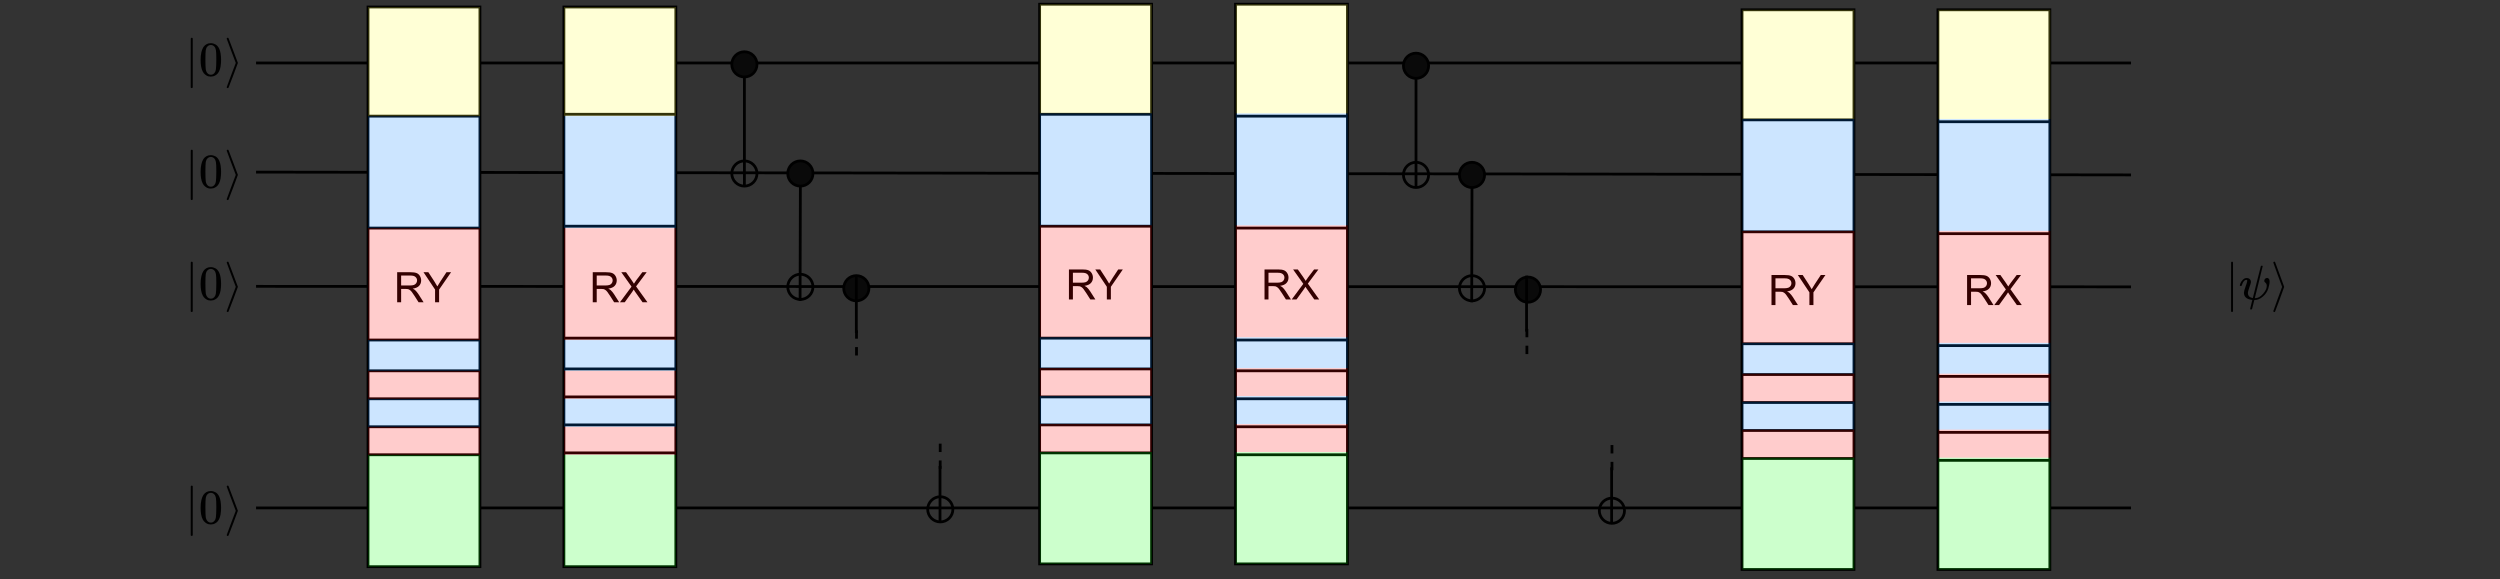 <?xml version="1.0" encoding="UTF-8" standalone="no"?>
<svg 
   width="669.12pt"
   height="155.04pt"
   viewBox="0 0 669.12 155.04"
   version="1.1"
   id="svg419"
   xmlns:xlink="http://www.w3.org/1999/xlink"
   xmlns="http://www.w3.org/2000/svg"
   xmlns:svg="http://www.w3.org/2000/svg" content="%3Cmxfile%20host%3D%22app.diagrams.net%22%20modified%3D%222022-05-30T15%3A25%3A09.326Z%22%20agent%3D%225.0%20(X11)%22%20etag%3D%22qif2vs6-Ey95_2XzVAYb%22%20version%3D%2218.1.3%22%20type%3D%22device%22%3E%3Cdiagram%20id%3D%22vnHd1V6BE4SRmZc8EuFR%22%20name%3D%22Page-1%22%3E7Z3vc%2BI2E8f%2FGl5expL8A79Mcr0%2B7fSmz9x1pr2XvtgJ7uNgapwL6V%2F%2FyGAD1ipBMZLWINLOHDZmgf2s5P2uV2bCbh9XP1fJYva5TLNiQr10NWEfJ5QSFhH%2BT7PnZbMnCoPNjocqT9uDdju%2B5v9m7U6v3fuUp9myd2BdlkWdL%2Fo778r5PLure%2FuSqiqf%2B4fdl0X%2FXRfJQ%2FuO3m7H17ukyMBhf%2BZpPdvsnQZ7R%2F8nyx9m3TsTr33mMekObk0sZ0laPu%2B9F%2Ftpwm6rsqw3jx5Xt1nROK%2Fzy8bQp1ee3X6wKpvXKi%2B4f6pnq3%2B%2B3eTLX8LZ40%2BLv69%2F%2B%2BVDa%2BVHUjy1X3hCw4Lbu0nzH82Hrl9aT4T%2FPDWf9Oa%2BnNcflmtO1%2FwAEiw465vd8%2FzRQ%2Ftv0R1%2FpCG%2F%2BT%2B4LbL7ehLdevxhtfY4DZPHBT9i%2F7D2Xb9X4ufgjtl8FLB7%2FU27vbT3WWmdrZr9s%2Fqx4DsIf5gU%2BcOcP77jbs8qvuNHVtU5D5jr9onHPE2bl99UGf92yfe1KY9vL8p8Xq%2FDMbiZBB8bW091ufHA2vSyrsr%2FZbdlUXK7H%2BflvLFynxeFsAuS7zDyj5Kt9na1kfBzVj5mdfXCD2mf7aK9HZUkijfbz7sYJ12Mz%2Fbiu3td0g6rh63lXeTxB23wvSMQ2SUQL4HINwl2IPqXQLwEIt8MsAMxuATiJRApZQw7ELtUvBeJAoxsnl432fbOE3tcqvJpnmZp6%2BsGdZvnk%2BAtl2Vpl5q%2F4rA9j8gc0u2rsiKp8x%2F9hF7mpfYd%2FtsEw45HNBVypang6GX5VN1l7av2E3DBECEHDNVJ9ZDVwNAa2vZrH8FRluy7yxEMmKEctzmLLY70wnHf%2FaEujkF8NWV2Ucpkj7sot%2Be6Y1EyNr2K9%2F98q1ingOqXb4BrH93zLK%2Bzr4vkrnn2uUoWfc7KZNXzjG0S0Z2OunG0x96X5hnGEg2Z9hJHQ1Hki2V22GPJcrGpB97nq8bLwIWblK4r6hEhn5tQ5l03%2F2lK6sQkIgqBs2Po69iUp2Xi4jw8zTzx7Bygejo8X08DyYwb03DWRfO0RjUoZju44UxVNMTJORnMGUFwhetmlRT%2F9NwciFkarpPNJt%2FcT9XLX82TV9vNb%2B0r1xsfV%2B0rN1sv3dYqr%2Fdexre2r%2BKPdy9qNrrXvApnk0ArzJqbjFghORuJdABDNh6oAsWg3Oa8lrQCVUl6TzwKDwdXMLLg8q%2F8flSEwZW3%2FxcOjDZomYZ2400l9T%2FfkgMLRADM9weyhKao3ToDVREXgGWaLGdrfuTMwXahrgEsCeyCjQDYL38BtNgVJD8UihqSa6Z2K0j0JCpvLB6d32KFieQ0qxQBaHUKcbUdU7mceqK%2B9kGxAtnXIypX6PZ1CKpvyL4%2By5qFOH3gh7RK1eL03CzOHLi1ZDaiK1EanRyD%2BhtyLJvVoqOofRyswHXz5sEiSYdhJIILDNnYuxoouMTA5NmvaMqw4GKDlPRpReLBAOsy09EEmKwKNzTEoDEa2g4yqOp1Btmr4MfCM5aU3oZPGZLim22eKlecHSm%2FyXgMH6zQGAHGTMOVlUT67e780WKZv93zLoTDKJvWDZS4IpDPw%2BYyEtnsYoc4R1hRBevy0HvyfAUl9MDdtljPYDWfQsomaD80ze3vccl2BW8b4JP9RbLy7qPtdA8rID3fmFIvvkrBQ%2Bfp%2FE1A2OcB5Tm%2Bo2X3Mrs%2FqNlD17l61OS6uea9vddb3WcXpELNAGVCCkJBX3QlLDuTkVkBqxrSI%2BnjGPtkNEgImp2MRkLuxCajQQrwbEQfEet20XuxvbIWBRgyzVHl%2Brc7HJk4Hw7lCAwZ5ti9%2FYVju61pPAJDpjm6vVQZzKuD10WK86poyDRH2xJ5ZBxF9w9tUgcBIRoyzdHtdcrgtCaW24ZyBIZMczS72ODkOBJdHEVDpjm63cRPxd63aHrF2DCU4MZPElumadqu3YybJiOxNpoyW6Zpun2VX6RJYn1jU2bLNE23KzxgpmUaZ1qJLdM03a7zAALTI2ZaMTIktgzT7D7BhWYrCjXSlNgyTdPtmg%2FIXDx9NGW2TNOkTtP0mT6FIi4XRFAoodv1H5HmMQpFpImgULpGhQvNnaqgezcLnOohe8iuacpu14jADMzMUD5k1zRlt2tHgMYRigZEDIKicbt2BGgeoWgATQRF43btCGQ6RygakIEhKBq3a0eBeMO1ob1e4l1jbPd6datOLhw3I2lor5fI0XavV%2BR2vUjkOLjXC9zFyXKvV0QvHHt6Qte8arnXK3K8RgQq6APnVRAQlnu9IserQ6B2romj7V6vyPH6D%2Bgq0cXRcq9XpFDhOWrd8sHbln3if1xsvbKgvORvlNeNc%2Bj7VtjByDjyl0nEE562xXWRQlnGLALP%2B%2FTJ8%2FAQbJP7AwjEm2frQ6BQSzGNIOLjAHEUdHk5GgKFAojpiai59TYeAir5LUarCLofA3F3FFDJL1XLEJA3EobjECiUHc58FMRq5wIxT9KHQEFpnvco2GoJNAQK4uK8R8FWBqAhQE9KbeuCoXdHMqYLpiNISu3qAtCliK0LpuhJqe1zAVwUgZyUxuhJqe1zAVzJgI0APSnFHgXouiCm2AjQRwG2Loid0wVw0QA2AoWLR%2Bc9CtB1QTwCaWZXFwz9PSVjuiBGv2RjWxdIVjUgZ0To6tj2uUCy%2FAAZAbo6tn0ukKwNQEbgnDqWLJZTOx2b0gXEc04eSxZl4KZExHNOH0uWUmAzcE4gSxZAYDNAV8i2tcHQ36g1pg2Ihy6RbYsD2IqHLA6Ih66RbZ8PYJc%2FcmpKPHSRbPt8ADv00Rk4p5Lh6jN0feCcTAYM8PWBczoZLlfBZkCc08lwqYk9Bl9%2Bzz7%2FWn3%2F49f8j%2FSJpF%2FzP%2F%2BNP0CVbOY30iQ%2FtgMc%2BarXom4q3nYBESWvafmNNKnboLD98m10bgv9sbnNxnpBYTGSksPsrE8Kp30edOr17yPTN6i6WknEfMCsvrVLUsQ2lhKeDmJGiQnEB8waRmxjleHpIOazZZ%2FFwPudgGF8wK5hyDZuMnVCkH1DkA%2FYNQzZxr2nRgxZhBHrmazF2HnbrGHENm5IdTqImWcE8QGzhhErVDJcQkzMIH7brGHEKpWSM2YcBcKUOiXDqIqVBGDINEeFrgSHOLLu6x%2FLERgyzZFeOPa0iq7xKBoyzdHtihTg6OviKBoyzdHtshNwf7c06d0cxYAQDZnm6HZtCZzWPE0cgSHTHN0uHwGORBdH0ZBpjujdIgO6B1EumunoHpQjQG8WGdA8qBUBo2oIdDRNyRGcYq%2BIVgRUcZWpMQRUoQAyulYRvQh8bASnuKJCL4KpGgIdnYNyBAplhzMfBbHaucBYwxRFX0%2BBPQqYh40AfTkF9ihgBBsB%2BmoK27pgaA%2BiMV1A0RdT2NYFsOiPrAsoujq2fS6A9XrspBRdHds%2BF8BSOzYC59QxvIqMrAuYc%2BoYXvFAzoiYc%2BoYXqzARuCcOobXGYwh4JtVWdb7lxe4v2afyzRrjvg%2F%3C%2Fdiagram%3E%3C%2Fmxfile%3E">
  <rect x="0" y="0" width="669.12" height="155.04" fill="#333333" stroke="none"/>
  <defs
     id="defs45">
    <g
       id="g13">
      <g
         id="glyph-0-0" />
      <g
         id="glyph-0-1" />
      <g
         id="glyph-0-2">
        <path
           d="M 0.891 0 L 0.891 -8.047 L 4.453 -8.047 C 5.172 -8.047 5.711 -7.973 6.078 -7.828 C 6.453 -7.68 6.75 -7.426 6.969 -7.062 C 7.195 -6.695 7.312 -6.289 7.312 -5.844 C 7.312 -5.27 7.125 -4.785 6.75 -4.391 C 6.383 -4.004 5.816 -3.758 5.047 -3.656 C 5.328 -3.52 5.539 -3.391 5.688 -3.266 C 6 -2.973 6.297 -2.613 6.578 -2.188 L 7.969 0 L 6.625 0 L 5.562 -1.672 C 5.25 -2.148 4.992 -2.52 4.797 -2.781 C 4.598 -3.039 4.414 -3.219 4.25 -3.312 C 4.094 -3.414 3.938 -3.488 3.781 -3.531 C 3.656 -3.562 3.457 -3.578 3.188 -3.578 L 1.953 -3.578 L 1.953 0 Z M 1.953 -4.5 L 4.234 -4.5 C 4.723 -4.5 5.102 -4.547 5.375 -4.641 C 5.645 -4.742 5.852 -4.906 6 -5.125 C 6.145 -5.344 6.219 -5.582 6.219 -5.844 C 6.219 -6.227 6.078 -6.539 5.797 -6.781 C 5.523 -7.031 5.094 -7.156 4.5 -7.156 L 1.953 -7.156 Z M 1.953 -4.5 "
           id="path4" />
      </g>
      <g
         id="glyph-0-3">
        <path
           d="M 3.125 0 L 3.125 -3.406 L 0.031 -8.047 L 1.328 -8.047 L 2.906 -5.625 C 3.207 -5.164 3.484 -4.707 3.734 -4.25 C 3.973 -4.676 4.266 -5.148 4.609 -5.672 L 6.172 -8.047 L 7.406 -8.047 L 4.203 -3.406 L 4.203 0 Z M 3.125 0 "
           id="path7" />
      </g>
      <g
         id="glyph-0-4">
        <path
           d="M 0.047 0 L 3.156 -4.188 L 0.422 -8.047 L 1.688 -8.047 L 3.141 -5.984 C 3.441 -5.555 3.66 -5.223 3.797 -4.984 C 3.973 -5.285 4.18 -5.594 4.422 -5.906 L 6.047 -8.047 L 7.203 -8.047 L 4.375 -4.25 L 7.422 0 L 6.109 0 L 4.078 -2.875 C 3.961 -3.031 3.848 -3.207 3.734 -3.406 C 3.555 -3.113 3.426 -2.91 3.344 -2.797 L 1.328 0 Z M 0.047 0 "
           id="path10" />
      </g>
    </g>
    <clipPath
       id="clip-0">
      <path
         clip-rule="nonzero"
         d="M 50 9 L 53 9 L 53 24.723 L 50 24.723 Z M 50 9 "
         id="path15" />
    </clipPath>
    <clipPath
       id="clip-1">
      <path
         clip-rule="nonzero"
         d="M 59 9 L 65 9 L 65 24.723 L 59 24.723 Z M 59 9 "
         id="path18" />
    </clipPath>
    <clipPath
       id="clip-2">
      <path
         clip-rule="nonzero"
         d="M 50 39 L 53 39 L 53 54.688 L 50 54.688 Z M 50 39 "
         id="path21" />
    </clipPath>
    <clipPath
       id="clip-3">
      <path
         clip-rule="nonzero"
         d="M 59 39 L 65 39 L 65 54.688 L 59 54.688 Z M 59 39 "
         id="path24" />
    </clipPath>
    <clipPath
       id="clip-4">
      <path
         clip-rule="nonzero"
         d="M 50 69 L 53 69 L 53 84.656 L 50 84.656 Z M 50 69 "
         id="path27" />
    </clipPath>
    <clipPath
       id="clip-5">
      <path
         clip-rule="nonzero"
         d="M 59 69 L 65 69 L 65 84.656 L 59 84.656 Z M 59 69 "
         id="path30" />
    </clipPath>
    <clipPath
       id="clip-6">
      <path
         clip-rule="nonzero"
         d="M 50 129 L 53 129 L 53 144.59 L 50 144.59 Z M 50 129 "
         id="path33" />
    </clipPath>
    <clipPath
       id="clip-7">
      <path
         clip-rule="nonzero"
         d="M 59 129 L 65 129 L 65 144.59 L 59 144.59 Z M 59 129 "
         id="path36" />
    </clipPath>
    <clipPath
       id="clip-8">
      <path
         clip-rule="nonzero"
         d="M 596 69 L 599 69 L 599 84.656 L 596 84.656 Z M 596 69 "
         id="path39" />
    </clipPath>
    <clipPath
       id="clip-9">
      <path
         clip-rule="nonzero"
         d="M 607 69 L 612.812 69 L 612.812 84.656 L 607 84.656 Z M 607 69 "
         id="path42" />
    </clipPath>
  </defs>
  <path
     fill-rule="nonzero"
     fill="rgb(0%, 0%, 0%)"
     fill-opacity="1"
     d="M 51.32 23.578 L 51.293 23.578 C 51.184 23.578 51.105 23.512 51.051 23.387 L 51.051 16.828 L 51.062 10.27 C 51.152 10.152 51.238 10.094 51.32 10.094 C 51.438 10.094 51.527 10.16 51.59 10.297 L 51.59 23.387 C 51.516 23.512 51.438 23.578 51.348 23.578 Z M 51.32 23.578 "
     id="path47" />
  <g
     clip-path="url(#clip-0)"
     id="g51">
    <path
       fill="none"
       stroke-width="8.891"
       stroke-linecap="butt"
       stroke-linejoin="miter"
       stroke="#000000"
       stroke-opacity="0.055"
       stroke-miterlimit="4"
       d="m 139.067,-249.123 h -2.032 c -8.128,0 -13.934,4.92 -17.998,14.182 v 485.964 l 0.871,485.964 c 6.677,8.683 13.063,13.025 19.16,13.025 8.709,0 15.386,-4.92 20.03,-15.051 v -969.901 c -5.516,-9.262 -11.322,-14.182 -17.998,-14.182 z m 0,0"
       transform="matrix(0.013,0,0,-0.013,49.449,20.216)"
       id="path49" />
  </g>
  <path
     fill-rule="nonzero"
     fill="rgb(0%, 0%, 0%)"
     fill-opacity="1"
     stroke-width="8.891"
     stroke-linecap="butt"
     stroke-linejoin="miter"
     stroke="rgb(0%, 0%, 0%)"
     stroke-opacity="0.055"
     stroke-miterlimit="4"
     d="M 95.916 585.032 C 133.365 638.867 184.457 666.074 248.902 666.074 C 281.125 666.074 313.058 657.391 344.99 640.025 C 376.923 622.659 403.049 591.979 423.08 547.984 C 447.755 492.702 459.947 416.58 459.947 319.909 C 459.947 216.58 445.723 137.564 416.983 82.86 C 403.63 55.075 385.341 32.788 362.118 16.001 C 338.604 -0.787 318.283 -10.917 300.865 -14.969 C 283.738 -19.021 266.61 -21.337 250.063 -21.916 C 232.646 -21.916 215.228 -19.889 198.1 -16.127 C 180.683 -12.075 160.362 -1.366 137.138 16.001 C 113.624 33.367 95.336 55.653 81.982 82.86 C 53.243 137.564 39.018 216.58 39.018 319.909 C 39.018 435.973 57.888 524.251 95.916 585.032 Z M 320.896 596.899 C 300.865 618.317 277.351 629.027 250.063 629.027 C 221.905 629.027 198.1 618.317 178.07 596.899 C 161.233 579.533 150.202 555.799 144.976 525.119 C 139.751 494.439 137.138 430.473 137.138 332.933 C 137.138 227.579 139.751 158.403 144.976 125.118 C 150.202 91.543 162.394 65.205 180.973 46.102 C 199.552 26.131 222.776 16.001 250.063 16.001 C 276.771 16.001 299.414 26.131 317.993 46.102 C 337.442 66.073 349.345 93.859 353.989 130.039 C 358.634 165.929 361.247 233.657 362.118 332.933 C 362.118 429.605 359.215 493.281 353.989 523.961 C 348.764 554.642 337.733 578.954 320.896 596.899 Z M 320.896 596.899 "
     transform="matrix(0.013, 0, 0, -0.013, 53.19, 20.216)"
     id="path53" />
  <path
     fill-rule="nonzero"
     fill="rgb(0%, 0%, 0%)"
     fill-opacity="1"
     d="M 60.672 10.336 C 60.68 10.273 60.707 10.219 60.754 10.176 C 60.797 10.129 60.859 10.102 60.941 10.094 C 61.031 10.094 61.105 10.141 61.168 10.23 C 61.195 10.293 61.617 11.398 62.434 13.551 C 63.25 15.699 63.664 16.797 63.672 16.844 C 63.68 16.887 63.273 17.984 62.449 20.137 C 61.621 22.285 61.195 23.391 61.168 23.453 C 61.105 23.547 61.031 23.59 60.941 23.59 C 60.867 23.59 60.809 23.566 60.766 23.523 C 60.723 23.477 60.688 23.418 60.672 23.348 C 60.672 23.301 61.074 22.207 61.883 20.066 C 62.699 17.934 63.105 16.859 63.105 16.844 C 63.105 16.824 62.699 15.75 61.883 13.617 C 61.074 11.477 60.672 10.383 60.672 10.336 Z M 60.672 10.336 "
     id="path55" />
  <g
     clip-path="url(#clip-1)"
     id="g59">
    <path
       fill="none"
       stroke-width="8.891"
       stroke-linecap="butt"
       stroke-linejoin="miter"
       stroke="#000000"
       stroke-opacity="0.055"
       stroke-miterlimit="4"
       d="m 55.035,732.066 c 0.581,4.631 2.613,8.683 6.096,11.867 3.193,3.473 7.838,5.499 13.934,6.078 6.677,0 12.192,-3.473 16.837,-10.13 C 93.935,735.25 125.287,653.339 185.958,493.86 246.63,334.67 277.401,253.338 277.982,249.865 278.563,246.681 248.372,165.35 187.12,5.87 125.577,-153.32 93.935,-235.23 91.902,-239.861 c -4.645,-6.946 -10.16,-10.13 -16.837,-10.13 -5.516,0 -9.87,1.737 -13.063,4.92 -3.193,3.473 -5.806,7.815 -6.967,13.025 0,3.473 29.9,84.515 89.992,243.126 60.672,158.032 90.863,237.627 90.863,238.785 0,1.447 -30.191,81.042 -90.863,239.074 C 84.935,647.551 55.035,728.593 55.035,732.066 Z m 0,0"
       transform="matrix(0.013,0,0,-0.013,59.931,20.216)"
       id="path57" />
  </g>
  <g
     fill="#000000"
     fill-opacity="1"
     id="g63">
    <use
       xlink:href="#glyph-0-1"
       x="57.311"
       y="46.448"
       id="use61" />
  </g>
  <path
     fill-rule="nonzero"
     fill="rgb(0%, 0%, 0%)"
     fill-opacity="1"
     d="M 51.32 53.543 L 51.293 53.543 C 51.184 53.543 51.105 53.48 51.051 53.355 L 51.051 46.793 L 51.062 40.234 C 51.152 40.117 51.238 40.059 51.32 40.059 C 51.438 40.059 51.527 40.129 51.59 40.262 L 51.59 53.355 C 51.516 53.48 51.438 53.543 51.348 53.543 Z M 51.32 53.543 "
     id="path65" />
  <g
     clip-path="url(#clip-2)"
     id="g69">
    <path
       fill="none"
       stroke-width="8.891"
       stroke-linecap="butt"
       stroke-linejoin="miter"
       stroke="#000000"
       stroke-opacity="0.055"
       stroke-miterlimit="4"
       d="m 139.067,-249.008 h -2.032 c -8.128,0 -13.934,4.631 -17.998,13.893 V 251.138 l 0.871,485.964 c 6.677,8.683 13.063,13.025 19.16,13.025 8.709,0 15.386,-5.21 20.03,-15.051 v -970.19 c -5.516,-9.262 -11.322,-13.893 -17.998,-13.893 z m 0,0"
       transform="matrix(0.013,0,0,-0.013,49.449,50.182)"
       id="path67" />
  </g>
  <path
     fill-rule="nonzero"
     fill="rgb(0%, 0%, 0%)"
     fill-opacity="1"
     stroke-width="8.891"
     stroke-linecap="butt"
     stroke-linejoin="miter"
     stroke="rgb(0%, 0%, 0%)"
     stroke-opacity="0.055"
     stroke-miterlimit="4"
     d="M 95.916 584.858 C 133.365 638.983 184.457 665.9 248.902 665.9 C 281.125 665.9 313.058 657.217 344.99 640.14 C 376.923 622.774 403.049 592.094 423.08 548.1 C 447.755 492.528 459.947 416.696 459.947 320.024 C 459.947 216.695 445.723 137.679 416.983 82.976 C 403.63 54.9 385.341 32.614 362.118 16.116 C 338.604 -0.671 318.283 -11.091 300.865 -15.143 C 283.738 -18.906 266.61 -21.221 250.063 -22.09 C 232.646 -22.09 215.228 -20.064 198.1 -16.012 C 180.683 -11.959 160.362 -1.25 137.138 16.116 C 113.624 33.193 95.336 55.769 81.982 82.976 C 53.243 137.679 39.018 216.695 39.018 320.024 C 39.018 436.088 57.888 524.366 95.916 584.858 Z M 320.896 597.014 C 300.865 618.433 277.351 629.142 250.063 629.142 C 221.905 629.142 198.1 618.433 178.07 597.014 C 161.233 579.648 150.202 555.625 144.976 524.945 C 139.751 494.265 137.138 430.299 137.138 333.049 C 137.138 227.694 139.751 158.229 144.976 124.944 C 150.202 91.659 162.394 65.32 180.973 45.928 C 199.552 25.957 222.776 16.116 250.063 16.116 C 276.771 16.116 299.414 25.957 317.993 45.928 C 337.442 65.899 349.345 93.974 353.989 129.864 C 358.634 166.044 361.247 233.772 362.118 333.049 C 362.118 429.72 359.215 493.396 353.989 524.077 C 348.764 554.757 337.733 579.069 320.896 597.014 Z M 320.896 597.014 "
     transform="matrix(0.013, 0, 0, -0.013, 53.19, 50.182)"
     id="path71" />
  <path
     fill-rule="nonzero"
     fill="rgb(0%, 0%, 0%)"
     fill-opacity="1"
     d="M 60.672 40.305 C 60.68 40.242 60.707 40.188 60.754 40.141 C 60.797 40.098 60.859 40.07 60.941 40.059 C 61.031 40.059 61.105 40.105 61.168 40.195 C 61.195 40.258 61.617 41.363 62.434 43.516 C 63.25 45.664 63.664 46.762 63.672 46.809 C 63.68 46.852 63.273 47.949 62.449 50.102 C 61.621 52.25 61.195 53.359 61.168 53.422 C 61.105 53.512 61.031 53.555 60.941 53.555 C 60.867 53.555 60.809 53.535 60.766 53.488 C 60.723 53.445 60.688 53.387 60.672 53.312 C 60.672 53.27 61.074 52.176 61.883 50.035 C 62.699 47.902 63.105 46.828 63.105 46.809 C 63.105 46.789 62.699 45.715 61.883 43.582 C 61.074 41.441 60.672 40.348 60.672 40.305 Z M 60.672 40.305 "
     id="path73" />
  <g
     clip-path="url(#clip-3)"
     id="g77">
    <path
       fill="none"
       stroke-width="8.891"
       stroke-linecap="butt"
       stroke-linejoin="miter"
       stroke="#000000"
       stroke-opacity="0.055"
       stroke-miterlimit="4"
       d="m 55.035,731.892 c 0.581,4.631 2.613,8.683 6.096,12.156 3.193,3.184 7.838,5.21 13.934,6.078 6.677,0 12.192,-3.473 16.837,-10.13 2.032,-4.631 33.384,-86.541 94.056,-246.021 60.672,-159.19 91.443,-240.522 92.024,-243.995 0.581,-3.184 -29.61,-84.515 -90.863,-243.995 -61.543,-159.19 -93.185,-241.39 -95.217,-246.021 -4.645,-6.657 -10.16,-9.841 -16.837,-9.841 -5.516,0 -9.87,1.447 -13.063,4.92 -3.193,3.184 -5.806,7.525 -6.967,13.025 0,3.184 29.9,84.226 89.992,242.837 60.672,158.032 90.863,237.627 90.863,239.074 0,1.447 -30.191,81.042 -90.863,239.074 C 84.935,647.666 55.035,728.708 55.035,731.892 Z m 0,0"
       transform="matrix(0.013,0,0,-0.013,59.931,50.182)"
       id="path75" />
  </g>
  <g
     fill="#000000"
     fill-opacity="1"
     id="g81">
    <use
       xlink:href="#glyph-0-1"
       x="57.311"
       y="76.414"
       id="use79" />
  </g>
  <path
     fill-rule="nonzero"
     fill="rgb(0%, 0%, 0%)"
     fill-opacity="1"
     d="M 51.32 83.508 L 51.293 83.508 C 51.184 83.508 51.105 83.445 51.051 83.32 L 51.051 76.762 L 51.062 70.203 C 51.152 70.086 51.238 70.027 51.32 70.027 C 51.438 70.027 51.527 70.094 51.59 70.23 L 51.59 83.32 C 51.516 83.445 51.438 83.508 51.348 83.508 Z M 51.32 83.508 "
     id="path83" />
  <g
     clip-path="url(#clip-4)"
     id="g87">
    <path
       fill="none"
       stroke-width="8.891"
       stroke-linecap="butt"
       stroke-linejoin="miter"
       stroke="#000000"
       stroke-opacity="0.055"
       stroke-miterlimit="4"
       d="m 139.067,-248.892 h -2.032 c -8.128,0 -13.934,4.631 -17.998,13.893 v 485.964 l 0.871,485.964 c 6.677,8.683 13.063,13.025 19.16,13.025 8.709,0 15.386,-4.92 20.03,-15.051 v -969.901 c -5.516,-9.262 -11.322,-13.893 -17.998,-13.893 z m 0,0"
       transform="matrix(0.013,0,0,-0.013,49.449,80.149)"
       id="path85" />
  </g>
  <path
     fill-rule="nonzero"
     fill="rgb(0%, 0%, 0%)"
     fill-opacity="1"
     stroke-width="8.891"
     stroke-linecap="butt"
     stroke-linejoin="miter"
     stroke="rgb(0%, 0%, 0%)"
     stroke-opacity="0.055"
     stroke-miterlimit="4"
     d="M 95.916 584.974 C 133.365 639.098 184.457 666.016 248.902 666.016 C 281.125 666.016 313.058 657.333 344.99 639.967 C 376.923 622.6 403.049 591.92 423.08 547.926 C 447.755 492.644 459.947 416.811 459.947 320.14 C 459.947 216.811 445.723 137.795 416.983 83.091 C 403.63 55.016 385.341 32.729 362.118 15.942 C 338.604 -0.556 318.283 -10.976 300.865 -15.028 C 283.738 -19.08 266.61 -21.395 250.063 -21.974 C 232.646 -21.974 215.228 -19.948 198.1 -15.896 C 180.683 -12.133 160.362 -1.424 137.138 15.942 C 113.624 33.308 95.336 55.595 81.982 83.091 C 53.243 137.795 39.018 216.811 39.018 320.14 C 39.018 435.914 57.888 524.192 95.916 584.974 Z M 320.896 597.13 C 300.865 618.259 277.351 628.968 250.063 628.968 C 221.905 628.968 198.1 618.259 178.07 597.13 C 161.233 579.764 150.202 555.741 144.976 525.06 C 139.751 494.38 137.138 430.415 137.138 332.875 C 137.138 227.809 139.751 158.345 144.976 125.059 C 150.202 91.774 162.394 65.436 180.973 46.043 C 199.552 26.072 222.776 15.942 250.063 15.942 C 276.771 15.942 299.414 26.072 317.993 46.043 C 337.442 66.014 349.345 94.09 353.989 129.98 C 358.634 165.87 361.247 233.598 362.118 332.875 C 362.118 429.546 359.215 493.222 353.989 523.903 C 348.764 554.583 337.733 578.896 320.896 597.13 Z M 320.896 597.13 "
     transform="matrix(0.013, 0, 0, -0.013, 53.19, 80.149)"
     id="path89" />
  <path
     fill-rule="nonzero"
     fill="rgb(0%, 0%, 0%)"
     fill-opacity="1"
     d="M 60.672 70.27 C 60.68 70.207 60.707 70.152 60.754 70.109 C 60.797 70.062 60.859 70.035 60.941 70.027 C 61.031 70.027 61.105 70.07 61.168 70.16 C 61.195 70.227 61.617 71.332 62.434 73.48 C 63.25 75.633 63.664 76.73 63.672 76.773 C 63.68 76.82 63.273 77.918 62.449 80.066 C 61.621 82.219 61.195 83.324 61.168 83.387 C 61.105 83.477 61.031 83.523 60.941 83.523 C 60.867 83.523 60.809 83.5 60.766 83.457 C 60.723 83.41 60.688 83.352 60.672 83.281 C 60.672 83.234 61.074 82.141 61.883 80 C 62.699 77.867 63.105 76.793 63.105 76.773 C 63.105 76.758 62.699 75.68 61.883 73.551 C 61.074 71.406 60.672 70.316 60.672 70.27 Z M 60.672 70.27 "
     id="path91" />
  <g
     clip-path="url(#clip-5)"
     id="g95">
    <path
       fill="none"
       stroke-width="8.891"
       stroke-linecap="butt"
       stroke-linejoin="miter"
       stroke="#000000"
       stroke-opacity="0.055"
       stroke-miterlimit="4"
       d="m 55.035,732.007 c 0.581,4.631 2.613,8.683 6.096,11.867 3.193,3.473 7.838,5.499 13.934,6.078 6.677,0 12.192,-3.184 16.837,-9.841 C 93.935,735.191 125.287,653.281 185.958,494.091 246.63,334.611 277.401,253.28 277.982,250.096 278.563,246.623 248.372,165.291 187.12,6.101 125.577,-153.378 93.935,-235.289 91.902,-239.92 c -4.645,-6.657 -10.16,-10.13 -16.837,-10.13 -5.516,0 -9.87,1.737 -13.063,4.92 -3.193,3.473 -5.806,7.815 -6.967,13.025 0,3.473 29.9,84.515 89.992,243.126 60.672,158.032 90.863,237.627 90.863,239.074 0,1.158 -30.191,81.042 -90.863,238.785 C 84.935,647.781 55.035,728.534 55.035,732.007 Z m 0,0"
       transform="matrix(0.013,0,0,-0.013,59.931,80.149)"
       id="path93" />
  </g>
  <g
     fill="#000000"
     fill-opacity="1"
     id="g99">
    <use
       xlink:href="#glyph-0-1"
       x="57.311"
       y="106.381"
       id="use97" />
  </g>
  <path
     fill-rule="nonzero"
     fill="rgb(0%, 0%, 0%)"
     fill-opacity="1"
     d="M 51.32 143.441 L 51.293 143.441 C 51.184 143.441 51.105 143.379 51.051 143.254 L 51.051 136.695 L 51.062 130.137 C 51.152 130.02 51.238 129.961 51.32 129.961 C 51.438 129.961 51.527 130.027 51.59 130.16 L 51.59 143.254 C 51.516 143.379 51.438 143.441 51.348 143.441 Z M 51.32 143.441 "
     id="path101" />
  <g
     clip-path="url(#clip-6)"
     id="g105">
    <path
       fill="none"
       stroke-width="8.891"
       stroke-linecap="butt"
       stroke-linejoin="miter"
       stroke="#000000"
       stroke-opacity="0.055"
       stroke-miterlimit="4"
       d="m 139.067,-248.951 h -2.032 c -8.128,0 -13.934,4.631 -17.998,13.893 v 485.964 l 0.871,485.964 c 6.677,8.683 13.063,13.025 19.16,13.025 8.709,0 15.386,-4.92 20.03,-14.761 v -970.19 c -5.516,-9.262 -11.322,-13.893 -17.998,-13.893 z m 0,0"
       transform="matrix(0.013,0,0,-0.013,49.449,140.082)"
       id="path103" />
  </g>
  <path
     fill-rule="nonzero"
     fill="rgb(0%, 0%, 0%)"
     fill-opacity="1"
     stroke-width="8.891"
     stroke-linecap="butt"
     stroke-linejoin="miter"
     stroke="rgb(0%, 0%, 0%)"
     stroke-opacity="0.055"
     stroke-miterlimit="4"
     d="M 95.916 584.915 C 133.365 639.04 184.457 665.957 248.902 665.957 C 281.125 665.957 313.058 657.274 344.99 639.908 C 376.923 622.542 403.049 591.862 423.08 547.867 C 447.755 492.585 459.947 416.753 459.947 320.081 C 459.947 216.752 445.723 137.736 416.983 83.033 C 403.63 54.957 385.341 32.671 362.118 15.884 C 338.604 -0.614 318.283 -11.034 300.865 -15.086 C 283.738 -19.138 266.61 -21.454 250.063 -22.033 C 232.646 -22.033 215.228 -20.007 198.1 -15.954 C 180.683 -11.902 160.362 -1.193 137.138 15.884 C 113.624 33.25 95.336 55.536 81.982 83.033 C 53.243 137.736 39.018 216.752 39.018 320.081 C 39.018 435.856 57.888 524.423 95.916 584.915 Z M 320.896 597.072 C 300.865 618.2 277.351 628.91 250.063 628.91 C 221.905 628.91 198.1 618.2 178.07 597.072 C 161.233 579.705 150.202 555.682 144.976 525.002 C 139.751 494.322 137.138 430.356 137.138 333.106 C 137.138 227.751 139.751 158.286 144.976 125.001 C 150.202 91.716 162.394 65.377 180.973 45.985 C 199.552 26.014 222.776 15.884 250.063 15.884 C 276.771 15.884 299.414 26.014 317.993 45.985 C 337.442 65.956 349.345 94.031 353.989 129.921 C 358.634 166.101 361.247 233.54 362.118 333.106 C 362.118 429.777 359.215 493.453 353.989 524.134 C 348.764 554.524 337.733 579.127 320.896 597.072 Z M 320.896 597.072 "
     transform="matrix(0.013, 0, 0, -0.013, 53.19, 140.082)"
     id="path107" />
  <path
     fill-rule="nonzero"
     fill="rgb(0%, 0%, 0%)"
     fill-opacity="1"
     d="M 60.672 130.203 C 60.68 130.141 60.707 130.086 60.754 130.039 C 60.797 129.996 60.859 129.969 60.941 129.961 C 61.031 129.961 61.105 130.004 61.168 130.094 C 61.195 130.156 61.617 131.266 62.434 133.414 C 63.25 135.566 63.664 136.664 63.672 136.707 C 63.68 136.754 63.273 137.852 62.449 140 C 61.621 142.152 61.195 143.258 61.168 143.32 C 61.105 143.41 61.031 143.457 60.941 143.457 C 60.867 143.457 60.809 143.434 60.766 143.387 C 60.723 143.344 60.688 143.285 60.672 143.211 C 60.672 143.168 61.074 142.074 61.883 139.934 C 62.699 137.801 63.105 136.727 63.105 136.707 C 63.105 136.691 62.699 135.613 61.883 133.48 C 61.074 131.34 60.672 130.246 60.672 130.203 Z M 60.672 130.203 "
     id="path109" />
  <g
     clip-path="url(#clip-7)"
     id="g113">
    <path
       fill="none"
       stroke-width="8.891"
       stroke-linecap="butt"
       stroke-linejoin="miter"
       stroke="#000000"
       stroke-opacity="0.055"
       stroke-miterlimit="4"
       d="m 55.035,731.949 c 0.581,4.631 2.613,8.683 6.096,12.156 3.193,3.184 7.838,5.21 13.934,5.789 6.677,0 12.192,-3.184 16.837,-9.841 C 93.935,735.422 125.287,653.222 185.958,494.032 246.63,334.553 277.401,253.221 277.982,250.037 278.563,246.564 248.372,165.233 187.12,6.043 125.577,-153.437 93.935,-235.347 91.902,-239.978 c -4.645,-6.657 -10.16,-10.13 -16.837,-10.13 -5.516,0 -9.87,1.737 -13.063,5.21 -3.193,3.184 -5.806,7.525 -6.967,13.025 0,3.184 29.9,84.226 89.992,242.837 60.672,158.032 90.863,237.627 90.863,239.074 0,1.158 -30.191,81.042 -90.863,239.074 C 84.935,647.723 55.035,728.765 55.035,731.949 Z m 0,0"
       transform="matrix(0.013,0,0,-0.013,59.931,140.082)"
       id="path111" />
  </g>
  <path
     fill="none"
     stroke-width="1"
     stroke-linecap="butt"
     stroke-linejoin="miter"
     stroke="rgb(0%, 0%, 0%)"
     stroke-opacity="1"
     stroke-miterlimit="10"
     d="M 760.999 21.999 L 90.998 21.999 "
     transform="matrix(0.749, 0, 0, 0.749, 0.375, 0.375)"
     id="path115" />
  <path
     fill="none"
     stroke-width="1"
     stroke-linecap="butt"
     stroke-linejoin="miter"
     stroke="rgb(0%, 0%, 0%)"
     stroke-opacity="1"
     stroke-miterlimit="10"
     d="M 760.999 62.002 L 90.998 61.001 "
     transform="matrix(0.749, 0, 0, 0.749, 0.375, 0.375)"
     id="path117" />
  <path
     fill="none"
     stroke-width="1"
     stroke-linecap="butt"
     stroke-linejoin="miter"
     stroke="rgb(0%, 0%, 0%)"
     stroke-opacity="1"
     stroke-miterlimit="10"
     d="M 760.999 102 L 90.998 101.828 "
     transform="matrix(0.749, 0, 0, 0.749, 0.375, 0.375)"
     id="path119" />
  <path
     fill="none"
     stroke-width="1"
     stroke-linecap="butt"
     stroke-linejoin="miter"
     stroke="rgb(0%, 0%, 0%)"
     stroke-opacity="1"
     stroke-miterlimit="10"
     d="M 760.999 181 L 90.998 181 "
     transform="matrix(0.749, 0, 0, 0.749, 0.375, 0.375)"
     id="path121" />
  <path
     fill-rule="nonzero"
     fill="rgb(100%, 100%, 100%)"
     fill-opacity="1"
     stroke-width="1"
     stroke-linecap="butt"
     stroke-linejoin="miter"
     stroke="rgb(0%, 0%, 0%)"
     stroke-opacity="1"
     stroke-miterlimit="4"
     d="M 131.001 1.998 L 170.999 1.998 L 170.999 201.998 L 131.001 201.998 Z M 131.001 1.998 "
     transform="matrix(0.749, 0, 0, 0.749, 0.375, 0.375)"
     id="path123" />
  <g
     fill="#000000"
     fill-opacity="1"
     id="g127">
    <use
       xlink:href="#glyph-0-2"
       x="105.409"
       y="80.909"
       id="use125" />
  </g>
  <g
     fill="#000000"
     fill-opacity="1"
     id="g131">
    <use
       xlink:href="#glyph-0-3"
       x="113.321"
       y="80.909"
       id="use129" />
  </g>
  <path
     fill-rule="nonzero"
     fill="rgb(3.92%, 3.92%, 3.92%)"
     fill-opacity="1"
     stroke-width="1"
     stroke-linecap="butt"
     stroke-linejoin="miter"
     stroke="rgb(0%, 0%, 0%)"
     stroke-opacity="1"
     stroke-miterlimit="4"
     d="M 270.001 22.5 C 270.001 23.094 269.886 23.673 269.657 24.22 C 269.427 24.773 269.104 25.258 268.682 25.68 C 268.259 26.103 267.774 26.431 267.222 26.655 C 266.669 26.885 266.095 27 265.501 27 C 264.901 27 264.328 26.885 263.78 26.655 C 263.228 26.431 262.738 26.103 262.32 25.68 C 261.898 25.258 261.57 24.773 261.34 24.22 C 261.116 23.673 261.001 23.094 261.001 22.5 C 261.001 21.905 261.116 21.332 261.34 20.779 C 261.57 20.226 261.898 19.741 262.32 19.319 C 262.738 18.897 263.228 18.573 263.78 18.344 C 264.328 18.115 264.901 18 265.501 18 C 266.095 18 266.669 18.115 267.222 18.344 C 267.774 18.573 268.259 18.897 268.682 19.319 C 269.104 19.741 269.427 20.226 269.657 20.779 C 269.886 21.332 270.001 21.905 270.001 22.5 Z M 270.001 22.5 "
     transform="matrix(0.749, 0, 0, 0.749, 0.375, 0.375)"
     id="path133" />
  <path
     fill-rule="nonzero"
     fill="rgb(3.92%, 3.92%, 3.92%)"
     fill-opacity="1"
     stroke-width="1"
     stroke-linecap="butt"
     stroke-linejoin="miter"
     stroke="rgb(0%, 0%, 0%)"
     stroke-opacity="1"
     stroke-miterlimit="4"
     d="M 290.002 61.502 C 290.002 62.096 289.888 62.67 289.658 63.222 C 289.429 63.775 289.106 64.26 288.683 64.682 C 288.261 65.105 287.771 65.428 287.223 65.657 C 286.671 65.887 286.097 66.002 285.503 66.002 C 284.903 66.002 284.329 65.887 283.777 65.657 C 283.224 65.428 282.739 65.105 282.317 64.682 C 281.894 64.26 281.571 63.775 281.342 63.222 C 281.112 62.67 280.998 62.096 280.998 61.502 C 280.998 60.902 281.112 60.329 281.342 59.776 C 281.571 59.228 281.894 58.738 282.317 58.316 C 282.739 57.894 283.224 57.57 283.777 57.341 C 284.329 57.117 284.903 57.002 285.503 57.002 C 286.097 57.002 286.671 57.117 287.223 57.341 C 287.771 57.57 288.261 57.894 288.683 58.316 C 289.106 58.738 289.429 59.228 289.658 59.776 C 289.888 60.329 290.002 60.902 290.002 61.502 Z M 290.002 61.502 "
     transform="matrix(0.749, 0, 0, 0.749, 0.375, 0.375)"
     id="path135" />
  <path
     fill-rule="nonzero"
     fill="rgb(3.92%, 3.92%, 3.92%)"
     fill-opacity="1"
     stroke-width="1"
     stroke-linecap="butt"
     stroke-linejoin="miter"
     stroke="rgb(0%, 0%, 0%)"
     stroke-opacity="1"
     stroke-miterlimit="4"
     d="M 309.999 102.501 C 309.999 103.095 309.884 103.669 309.66 104.221 C 309.43 104.774 309.102 105.259 308.68 105.681 C 308.262 106.104 307.772 106.427 307.22 106.656 C 306.672 106.886 306.099 107.001 305.499 107.001 C 304.905 107.001 304.331 106.886 303.778 106.656 C 303.226 106.427 302.741 106.104 302.318 105.681 C 301.896 105.259 301.573 104.774 301.343 104.221 C 301.114 103.669 300.999 103.095 300.999 102.501 C 300.999 101.901 301.114 101.328 301.343 100.78 C 301.573 100.227 301.896 99.742 302.318 99.32 C 302.741 98.898 303.226 98.569 303.778 98.345 C 304.331 98.116 304.905 98.001 305.499 98.001 C 306.099 98.001 306.672 98.116 307.22 98.345 C 307.772 98.569 308.262 98.898 308.68 99.32 C 309.102 99.742 309.43 100.227 309.66 100.78 C 309.884 101.328 309.999 101.901 309.999 102.501 Z M 309.999 102.501 "
     transform="matrix(0.749, 0, 0, 0.749, 0.375, 0.375)"
     id="path137" />
  <path
     fill="none"
     stroke-width="1"
     stroke-linecap="butt"
     stroke-linejoin="miter"
     stroke="rgb(0%, 0%, 0%)"
     stroke-opacity="1"
     stroke-miterlimit="4"
     d="M 270.001 61.502 C 270.001 62.096 269.886 62.67 269.657 63.222 C 269.427 63.775 269.104 64.26 268.682 64.682 C 268.259 65.105 267.774 65.428 267.222 65.657 C 266.669 65.887 266.095 66.002 265.501 66.002 C 264.901 66.002 264.328 65.887 263.78 65.657 C 263.228 65.428 262.738 65.105 262.32 64.682 C 261.898 64.26 261.57 63.775 261.34 63.222 C 261.116 62.67 261.001 62.096 261.001 61.502 C 261.001 60.902 261.116 60.329 261.34 59.776 C 261.57 59.228 261.898 58.738 262.32 58.316 C 262.738 57.894 263.228 57.57 263.78 57.341 C 264.328 57.117 264.901 57.002 265.501 57.002 C 266.095 57.002 266.669 57.117 267.222 57.341 C 267.774 57.57 268.259 57.894 268.682 58.316 C 269.104 58.738 269.427 59.228 269.657 59.776 C 269.886 60.329 270.001 60.902 270.001 61.502 Z M 270.001 61.502 "
     transform="matrix(0.749, 0, 0, 0.749, 0.375, 0.375)"
     id="path139" />
  <path
     fill="none"
     stroke-width="1"
     stroke-linecap="butt"
     stroke-linejoin="miter"
     stroke="rgb(0%, 0%, 0%)"
     stroke-opacity="1"
     stroke-miterlimit="4"
     d="M 290.002 102 C 290.002 102.595 289.888 103.168 289.658 103.721 C 289.429 104.274 289.106 104.759 288.683 105.181 C 288.261 105.603 287.771 105.926 287.223 106.156 C 286.671 106.385 286.097 106.5 285.503 106.5 C 284.903 106.5 284.329 106.385 283.777 106.156 C 283.224 105.926 282.739 105.603 282.317 105.181 C 281.894 104.759 281.571 104.274 281.342 103.721 C 281.112 103.168 280.998 102.595 280.998 102 C 280.998 101.406 281.112 100.827 281.342 100.28 C 281.571 99.727 281.894 99.242 282.317 98.82 C 282.739 98.397 283.224 98.069 283.777 97.845 C 284.329 97.615 284.903 97.5 285.503 97.5 C 286.097 97.5 286.671 97.615 287.223 97.845 C 287.771 98.069 288.261 98.397 288.683 98.82 C 289.106 99.242 289.429 99.727 289.658 100.28 C 289.888 100.827 290.002 101.406 290.002 102 Z M 290.002 102 "
     transform="matrix(0.749, 0, 0, 0.749, 0.375, 0.375)"
     id="path141" />
  <path
     fill="none"
     stroke-width="1"
     stroke-linecap="butt"
     stroke-linejoin="miter"
     stroke="rgb(0%, 0%, 0%)"
     stroke-opacity="1"
     stroke-miterlimit="4"
     d="M 340.001 181.501 C 340.001 182.095 339.886 182.669 339.657 183.221 C 339.428 183.774 339.104 184.259 338.682 184.681 C 338.26 185.104 337.775 185.427 337.222 185.656 C 336.669 185.886 336.096 186.001 335.501 186.001 C 334.902 186.001 334.328 185.886 333.775 185.656 C 333.228 185.427 332.738 185.104 332.315 184.681 C 331.898 184.259 331.57 183.774 331.34 183.221 C 331.116 182.669 331.001 182.095 331.001 181.501 C 331.001 180.901 331.116 180.328 331.34 179.78 C 331.57 179.227 331.898 178.742 332.315 178.32 C 332.738 177.898 333.228 177.569 333.775 177.345 C 334.328 177.116 334.902 177.001 335.501 177.001 C 336.096 177.001 336.669 177.116 337.222 177.345 C 337.775 177.569 338.26 177.898 338.682 178.32 C 339.104 178.742 339.428 179.227 339.657 179.78 C 339.886 180.328 340.001 180.901 340.001 181.501 Z M 340.001 181.501 "
     transform="matrix(0.749, 0, 0, 0.749, 0.375, 0.375)"
     id="path143" />
  <path
     fill="none"
     stroke-width="1"
     stroke-linecap="butt"
     stroke-linejoin="miter"
     stroke="rgb(0%, 0%, 0%)"
     stroke-opacity="1"
     stroke-miterlimit="10"
     d="M 265.501 66.002 L 265.501 27 "
     transform="matrix(0.749, 0, 0, 0.749, 0.375, 0.375)"
     id="path145" />
  <path
     fill="none"
     stroke-width="1"
     stroke-linecap="butt"
     stroke-linejoin="miter"
     stroke="rgb(0%, 0%, 0%)"
     stroke-opacity="1"
     stroke-miterlimit="10"
     d="M 285.398 107.001 L 285.503 66.002 "
     transform="matrix(0.749, 0, 0, 0.749, 0.375, 0.375)"
     id="path147" />
  <path
     fill="none"
     stroke-width="1"
     stroke-linecap="butt"
     stroke-linejoin="miter"
     stroke="rgb(0%, 0%, 0%)"
     stroke-opacity="1"
     stroke-miterlimit="10"
     d="M 335.402 186.001 L 335.402 165.999 "
     transform="matrix(0.749, 0, 0, 0.749, 0.375, 0.375)"
     id="path149" />
  <path
     fill-rule="nonzero"
     fill="rgb(0%, 0%, 0%)"
     fill-opacity="1"
     d="M 251.27 125.484 L 251.27 123.238 L 252.016 123.238 L 252.016 125.484 M 251.27 120.988 L 251.27 118.742 L 252.016 118.742 L 252.016 120.988 "
     id="path151" />
  <path
     fill-rule="nonzero"
     fill="rgb(100%, 100%, 100%)"
     fill-opacity="1"
     stroke-width="1"
     stroke-linecap="butt"
     stroke-linejoin="miter"
     stroke="rgb(0%, 0%, 0%)"
     stroke-opacity="1"
     stroke-miterlimit="4"
     d="M 441 1.002 L 480.998 1.002 L 480.998 201.002 L 441 201.002 Z M 441 1.002 "
     transform="matrix(0.749, 0, 0, 0.749, 0.375, 0.375)"
     id="path153" />
  <g
     fill="#000000"
     fill-opacity="1"
     id="g159">
    <use
       xlink:href="#glyph-0-2"
       x="337.555"
       y="80.16"
       id="use155" />
    <use
       xlink:href="#glyph-0-4"
       x="345.67"
       y="80.16"
       id="use157" />
  </g>
  <path
     fill-rule="nonzero"
     fill="rgb(100%, 100%, 100%)"
     fill-opacity="1"
     stroke-width="1"
     stroke-linecap="butt"
     stroke-linejoin="miter"
     stroke="rgb(0%, 0%, 0%)"
     stroke-opacity="1"
     stroke-miterlimit="4"
     d="M 370.999 1.002 L 411.003 1.002 L 411.003 201.002 L 370.999 201.002 Z M 370.999 1.002 "
     transform="matrix(0.749, 0, 0, 0.749, 0.375, 0.375)"
     id="path161" />
  <g
     fill="#000000"
     fill-opacity="1"
     id="g165">
    <use
       xlink:href="#glyph-0-2"
       x="285.208"
       y="80.16"
       id="use163" />
  </g>
  <g
     fill="#000000"
     fill-opacity="1"
     id="g169">
    <use
       xlink:href="#glyph-0-3"
       x="293.12"
       y="80.16"
       id="use167" />
  </g>
  <path
     fill-rule="nonzero"
     fill="rgb(3.92%, 3.92%, 3.92%)"
     fill-opacity="1"
     stroke-width="1"
     stroke-linecap="butt"
     stroke-linejoin="miter"
     stroke="rgb(0%, 0%, 0%)"
     stroke-opacity="1"
     stroke-miterlimit="4"
     d="M 509.999 23 C 509.999 23.595 509.884 24.168 509.66 24.721 C 509.43 25.274 509.102 25.759 508.68 26.181 C 508.262 26.603 507.772 26.927 507.22 27.156 C 506.672 27.385 506.099 27.5 505.499 27.5 C 504.905 27.5 504.331 27.385 503.778 27.156 C 503.226 26.927 502.741 26.603 502.318 26.181 C 501.896 25.759 501.573 25.274 501.343 24.721 C 501.114 24.168 500.999 23.595 500.999 23 C 500.999 22.406 501.114 21.827 501.343 21.28 C 501.573 20.727 501.896 20.242 502.318 19.82 C 502.741 19.397 503.226 19.069 503.778 18.845 C 504.331 18.615 504.905 18.5 505.499 18.5 C 506.099 18.5 506.672 18.615 507.22 18.845 C 507.772 19.069 508.262 19.397 508.68 19.82 C 509.102 20.242 509.43 20.727 509.66 21.28 C 509.884 21.827 509.999 22.406 509.999 23 Z M 509.999 23 "
     transform="matrix(0.749, 0, 0, 0.749, 0.375, 0.375)"
     id="path171" />
  <path
     fill-rule="nonzero"
     fill="rgb(3.92%, 3.92%, 3.92%)"
     fill-opacity="1"
     stroke-width="1"
     stroke-linecap="butt"
     stroke-linejoin="miter"
     stroke="rgb(0%, 0%, 0%)"
     stroke-opacity="1"
     stroke-miterlimit="4"
     d="M 530 62.002 C 530 62.597 529.886 63.17 529.656 63.723 C 529.427 64.276 529.104 64.761 528.681 65.183 C 528.259 65.605 527.774 65.929 527.221 66.158 C 526.669 66.387 526.095 66.502 525.501 66.502 C 524.901 66.502 524.327 66.387 523.78 66.158 C 523.227 65.929 522.742 65.605 522.32 65.183 C 521.898 64.761 521.569 64.276 521.345 63.723 C 521.115 63.17 521.001 62.597 521.001 62.002 C 521.001 61.403 521.115 60.829 521.345 60.276 C 521.569 59.729 521.898 59.239 522.32 58.816 C 522.742 58.394 523.227 58.071 523.78 57.841 C 524.327 57.612 524.901 57.502 525.501 57.502 C 526.095 57.502 526.669 57.612 527.221 57.841 C 527.774 58.071 528.259 58.394 528.681 58.816 C 529.104 59.239 529.427 59.729 529.656 60.276 C 529.886 60.829 530 61.403 530 62.002 Z M 530 62.002 "
     transform="matrix(0.749, 0, 0, 0.749, 0.375, 0.375)"
     id="path173" />
  <path
     fill-rule="nonzero"
     fill="rgb(3.92%, 3.92%, 3.92%)"
     fill-opacity="1"
     stroke-width="1"
     stroke-linecap="butt"
     stroke-linejoin="miter"
     stroke="rgb(0%, 0%, 0%)"
     stroke-opacity="1"
     stroke-miterlimit="4"
     d="M 550.002 103.001 C 550.002 103.596 549.887 104.169 549.658 104.722 C 549.428 105.275 549.105 105.76 548.683 106.182 C 548.26 106.604 547.775 106.928 547.223 107.157 C 546.67 107.386 546.097 107.501 545.502 107.501 C 544.902 107.501 544.329 107.386 543.776 107.157 C 543.229 106.928 542.739 106.604 542.316 106.182 C 541.894 105.76 541.571 105.275 541.341 104.722 C 541.112 104.169 541.002 103.596 541.002 103.001 C 541.002 102.402 541.112 101.828 541.341 101.275 C 541.571 100.728 541.894 100.238 542.316 99.815 C 542.739 99.398 543.229 99.07 543.776 98.84 C 544.329 98.616 544.902 98.502 545.502 98.502 C 546.097 98.502 546.67 98.616 547.223 98.84 C 547.775 99.07 548.26 99.398 548.683 99.815 C 549.105 100.238 549.428 100.728 549.658 101.275 C 549.887 101.828 550.002 102.402 550.002 103.001 Z M 550.002 103.001 "
     transform="matrix(0.749, 0, 0, 0.749, 0.375, 0.375)"
     id="path175" />
  <path
     fill="none"
     stroke-width="1"
     stroke-linecap="butt"
     stroke-linejoin="miter"
     stroke="rgb(0%, 0%, 0%)"
     stroke-opacity="1"
     stroke-miterlimit="4"
     d="M 509.999 62.002 C 509.999 62.597 509.884 63.17 509.66 63.723 C 509.43 64.276 509.102 64.761 508.68 65.183 C 508.262 65.605 507.772 65.929 507.22 66.158 C 506.672 66.387 506.099 66.502 505.499 66.502 C 504.905 66.502 504.331 66.387 503.778 66.158 C 503.226 65.929 502.741 65.605 502.318 65.183 C 501.896 64.761 501.573 64.276 501.343 63.723 C 501.114 63.17 500.999 62.597 500.999 62.002 C 500.999 61.403 501.114 60.829 501.343 60.276 C 501.573 59.729 501.896 59.239 502.318 58.816 C 502.741 58.394 503.226 58.071 503.778 57.841 C 504.331 57.612 504.905 57.502 505.499 57.502 C 506.099 57.502 506.672 57.612 507.22 57.841 C 507.772 58.071 508.262 58.394 508.68 58.816 C 509.102 59.239 509.43 59.729 509.66 60.276 C 509.884 60.829 509.999 61.403 509.999 62.002 Z M 509.999 62.002 "
     transform="matrix(0.749, 0, 0, 0.749, 0.375, 0.375)"
     id="path177" />
  <path
     fill="none"
     stroke-width="1"
     stroke-linecap="butt"
     stroke-linejoin="miter"
     stroke="rgb(0%, 0%, 0%)"
     stroke-opacity="1"
     stroke-miterlimit="4"
     d="M 530 102.501 C 530 103.095 529.886 103.669 529.656 104.221 C 529.427 104.774 529.104 105.259 528.681 105.681 C 528.259 106.104 527.774 106.427 527.221 106.656 C 526.669 106.886 526.095 107.001 525.501 107.001 C 524.901 107.001 524.327 106.886 523.78 106.656 C 523.227 106.427 522.742 106.104 522.32 105.681 C 521.898 105.259 521.569 104.774 521.345 104.221 C 521.115 103.669 521.001 103.095 521.001 102.501 C 521.001 101.901 521.115 101.328 521.345 100.78 C 521.569 100.227 521.898 99.742 522.32 99.32 C 522.742 98.898 523.227 98.569 523.78 98.345 C 524.327 98.116 524.901 98.001 525.501 98.001 C 526.095 98.001 526.669 98.116 527.221 98.345 C 527.774 98.569 528.259 98.898 528.681 99.32 C 529.104 99.742 529.427 100.227 529.656 100.78 C 529.886 101.328 530 101.901 530 102.501 Z M 530 102.501 "
     transform="matrix(0.749, 0, 0, 0.749, 0.375, 0.375)"
     id="path179" />
  <path
     fill="none"
     stroke-width="1"
     stroke-linecap="butt"
     stroke-linejoin="miter"
     stroke="rgb(0%, 0%, 0%)"
     stroke-opacity="1"
     stroke-miterlimit="4"
     d="M 579.999 182.001 C 579.999 182.596 579.884 183.169 579.655 183.722 C 579.431 184.275 579.102 184.76 578.68 185.182 C 578.258 185.604 577.773 185.928 577.22 186.157 C 576.672 186.386 576.099 186.501 575.499 186.501 C 574.905 186.501 574.331 186.386 573.779 186.157 C 573.226 185.928 572.741 185.604 572.319 185.182 C 571.896 184.76 571.573 184.275 571.344 183.722 C 571.114 183.169 570.999 182.596 570.999 182.001 C 570.999 181.402 571.114 180.828 571.344 180.275 C 571.573 179.728 571.896 179.238 572.319 178.815 C 572.741 178.398 573.226 178.07 573.779 177.84 C 574.331 177.616 574.905 177.501 575.499 177.501 C 576.099 177.501 576.672 177.616 577.22 177.84 C 577.773 178.07 578.258 178.398 578.68 178.815 C 579.102 179.238 579.431 179.728 579.655 180.275 C 579.884 180.828 579.999 181.402 579.999 182.001 Z M 579.999 182.001 "
     transform="matrix(0.749, 0, 0, 0.749, 0.375, 0.375)"
     id="path181" />
  <path
     fill="none"
     stroke-width="1"
     stroke-linecap="butt"
     stroke-linejoin="miter"
     stroke="rgb(0%, 0%, 0%)"
     stroke-opacity="1"
     stroke-miterlimit="10"
     d="M 505.499 66.502 L 505.499 27.5 "
     transform="matrix(0.749, 0, 0, 0.749, 0.375, 0.375)"
     id="path183" />
  <path
     fill="none"
     stroke-width="1"
     stroke-linecap="butt"
     stroke-linejoin="miter"
     stroke="rgb(0%, 0%, 0%)"
     stroke-opacity="1"
     stroke-miterlimit="10"
     d="M 525.401 107.501 L 525.501 66.502 "
     transform="matrix(0.749, 0, 0, 0.749, 0.375, 0.375)"
     id="path185" />
  <path
     fill="none"
     stroke-width="1"
     stroke-linecap="butt"
     stroke-linejoin="miter"
     stroke="rgb(0%, 0%, 0%)"
     stroke-opacity="1"
     stroke-miterlimit="10"
     d="M 575.4 186.501 L 575.4 166.5 "
     transform="matrix(0.749, 0, 0, 0.749, 0.375, 0.375)"
     id="path187" />
  <path
     fill-rule="nonzero"
     fill="rgb(0%, 0%, 0%)"
     fill-opacity="1"
     d="M 431.066 125.859 L 431.066 123.613 L 431.816 123.613 L 431.816 125.859 M 431.066 121.363 L 431.066 119.117 L 431.816 119.117 L 431.816 121.363 "
     id="path189" />
  <path
     fill-rule="nonzero"
     fill="rgb(0%, 0%, 0%)"
     fill-opacity="1"
     d="M 597.398 83.508 L 597.371 83.508 C 597.27 83.508 597.191 83.445 597.137 83.32 L 597.137 76.762 L 597.152 70.203 C 597.238 70.086 597.32 70.027 597.398 70.027 C 597.512 70.027 597.598 70.094 597.66 70.23 L 597.66 83.32 C 597.59 83.445 597.512 83.508 597.426 83.508 Z M 597.398 83.508 "
     id="path191" />
  <g
     clip-path="url(#clip-8)"
     id="g195">
    <path
       fill="none"
       stroke-width="8.891"
       stroke-linecap="butt"
       stroke-linejoin="miter"
       stroke="#000000"
       stroke-opacity="0.055"
       stroke-miterlimit="4"
       d="m 138.985,-248.892 h -2.094 c -7.779,0 -13.763,4.631 -17.951,13.893 v 485.964 l 1.197,485.964 c 6.582,8.683 12.865,13.025 18.849,13.025 8.677,0 15.259,-4.92 20.046,-15.051 v -969.901 c -5.385,-9.262 -11.369,-13.893 -17.951,-13.893 z m 0,0"
       transform="matrix(0.013,0,0,-0.013,595.584,80.149)"
       id="path193" />
  </g>
  <path
     fill-rule="nonzero"
     fill="rgb(0%, 0%, 0%)"
     fill-opacity="1"
     stroke-width="8.891"
     stroke-linecap="butt"
     stroke-linejoin="miter"
     stroke="rgb(0%, 0%, 0%)"
     stroke-opacity="0.055"
     stroke-miterlimit="4"
     d="M 161.073 441.124 C 188.299 441.124 210.14 433.02 225.997 417.101 C 241.854 400.892 249.932 381.211 249.932 358.056 C 249.932 344.742 239.461 309.43 217.919 252.122 C 196.676 194.524 186.205 153.135 187.102 127.086 C 188.898 99.01 197.873 77.013 214.029 61.094 C 228.091 48.938 242.452 41.123 257.113 37.071 C 269.08 31.572 279.253 28.967 287.929 28.967 L 289.126 28.967 L 371.104 360.082 C 427.053 580.632 455.476 691.197 456.074 692.065 C 457.869 693.223 463.254 694.091 471.931 694.091 C 485.395 694.091 491.977 691.776 491.977 687.145 C 491.977 681.067 465.05 570.791 410.896 356.03 C 356.444 137.216 328.918 27.809 328.918 26.941 C 328.918 26.362 331.013 26.072 334.902 26.072 C 392.347 26.072 446.799 55.305 497.96 114.061 C 549.421 172.527 575.451 227.23 576.049 277.882 C 576.049 294.09 573.356 307.694 567.971 318.982 C 562.585 330.27 556.602 338.374 550.019 343.005 C 543.437 347.636 537.454 353.714 532.068 360.95 C 526.683 368.475 523.99 376.001 523.99 384.105 C 523.99 397.998 529.675 411.312 541.044 424.047 C 552.413 436.782 566.475 442.86 582.93 442.86 C 595.795 442.86 607.464 437.072 617.936 424.915 C 628.706 413.049 634.092 393.367 634.092 365.87 C 634.092 346.768 630.202 320.718 623.022 288.012 C 615.542 255.306 609.558 232.73 605.07 219.995 C 583.529 156.608 546.13 102.194 491.977 57.042 C 438.123 11.6 383.67 -10.976 328.918 -10.976 L 319.045 -10.976 L 296.007 -103.885 C 279.851 -166.692 272.072 -198.241 272.072 -199.109 C 270.576 -202.872 263.994 -204.898 252.027 -204.898 L 238.862 -204.898 C 234.973 -201.135 232.878 -198.241 232.878 -197.083 C 232.878 -193.61 240.657 -162.061 255.916 -101.859 C 271.474 -41.945 278.954 -10.976 278.954 -8.95 C 274.466 -8.371 269.679 -8.081 264.892 -8.081 C 158.979 6.68 106.022 55.595 106.022 138.952 C 106.022 162.397 117.092 204.076 138.933 263.989 C 161.073 323.902 172.442 362.397 173.04 378.895 C 173.04 379.763 173.04 380.342 173.04 380.921 C 173.04 386.999 173.04 391.051 173.04 393.077 C 173.04 395.104 171.545 397.419 168.852 400.024 C 166.458 402.629 162.569 404.076 158.081 404.076 L 153.892 404.076 C 138.634 404.076 124.572 397.708 112.006 384.973 C 99.44 372.238 89.267 358.635 82.087 343.873 C 74.607 329.401 68.922 315.219 65.033 301.905 C 61.144 288.591 58.451 281.355 56.955 279.908 C 55.758 278.75 50.373 277.882 41.098 277.882 L 27.036 277.882 C 23.146 281.934 21.052 285.118 21.052 287.144 C 21.052 294.959 25.241 310.299 33.917 332.875 C 42.594 355.74 58.75 379.474 82.087 404.076 C 105.424 428.678 131.752 441.124 161.073 441.124 Z M 161.073 441.124 "
     transform="matrix(0.013, 0, 0, -0.013, 599.213, 80.149)"
     id="path197" />
  <path
     fill-rule="nonzero"
     fill="rgb(0%, 0%, 0%)"
     fill-opacity="1"
     d="M 608.445 70.27 C 608.453 70.207 608.48 70.152 608.523 70.109 C 608.566 70.062 608.625 70.035 608.707 70.027 C 608.793 70.027 608.867 70.07 608.926 70.16 C 608.953 70.227 609.363 71.332 610.156 73.48 C 610.945 75.633 611.348 76.73 611.355 76.773 C 611.363 76.82 610.969 77.918 610.168 80.066 C 609.367 82.219 608.953 83.324 608.926 83.387 C 608.867 83.477 608.793 83.523 608.707 83.523 C 608.637 83.523 608.578 83.5 608.535 83.457 C 608.492 83.41 608.461 83.352 608.445 83.281 C 608.445 83.234 608.836 82.141 609.617 80 C 610.41 77.867 610.809 76.793 610.809 76.773 C 610.809 76.758 610.41 75.68 609.617 73.551 C 608.836 71.406 608.445 70.316 608.445 70.27 Z M 608.445 70.27 "
     id="path199" />
  <g
     clip-path="url(#clip-9)"
     id="g203">
    <path
       fill="none"
       stroke-width="8.891"
       stroke-linecap="butt"
       stroke-linejoin="miter"
       stroke="#000000"
       stroke-opacity="0.055"
       stroke-miterlimit="4"
       d="m 55.095,732.007 c 0.598,4.631 2.693,8.683 5.984,11.867 3.291,3.473 7.779,5.499 14.062,6.078 6.582,0 12.267,-3.184 16.755,-9.841 C 93.99,735.191 125.405,653.281 186.14,494.091 246.577,334.611 277.393,253.28 277.992,250.096 278.59,246.623 248.372,165.291 187.038,6.101 125.704,-153.378 93.99,-235.289 91.896,-239.92 c -4.488,-6.657 -10.172,-10.13 -16.755,-10.13 -5.385,0 -9.873,1.737 -13.164,4.92 -3.291,3.473 -5.685,7.815 -6.881,13.025 0,3.473 29.919,84.515 89.757,243.126 60.736,158.032 91.253,237.627 91.253,239.074 0,1.158 -30.517,81.042 -91.253,238.785 C 85.014,647.781 55.095,728.534 55.095,732.007 Z m 0,0"
       transform="matrix(0.013,0,0,-0.013,607.726,80.149)"
       id="path201" />
  </g>
  <path
     fill-rule="nonzero"
     fill="rgb(100%, 100%, 100%)"
     fill-opacity="1"
     stroke-width="1"
     stroke-linecap="butt"
     stroke-linejoin="miter"
     stroke="rgb(0%, 0%, 0%)"
     stroke-opacity="1"
     stroke-miterlimit="4"
     d="M 201.002 1.998 L 241 1.998 L 241 201.998 L 201.002 201.998 Z M 201.002 1.998 "
     transform="matrix(0.749, 0, 0, 0.749, 0.375, 0.375)"
     id="path205" />
  <g
     fill="#000000"
     fill-opacity="1"
     id="g211">
    <use
       xlink:href="#glyph-0-2"
       x="157.757"
       y="80.909"
       id="use207" />
    <use
       xlink:href="#glyph-0-4"
       x="165.872"
       y="80.909"
       id="use209" />
  </g>
  <path
     fill="none"
     stroke-width="1"
     stroke-linecap="butt"
     stroke-linejoin="miter"
     stroke="rgb(0%, 0%, 0%)"
     stroke-opacity="1"
     stroke-miterlimit="10"
     d="M 305.499 98.502 L 305.499 118.498 "
     transform="matrix(0.749, 0, 0, 0.749, 0.375, 0.375)"
     id="path213" />
  <path
     fill-rule="nonzero"
     fill="rgb(0%, 0%, 0%)"
     fill-opacity="1"
     d="M 229.617 88.402 L 229.617 90.648 L 228.867 90.648 L 228.867 88.402 M 229.617 92.895 L 229.617 95.145 L 228.867 95.145 L 228.867 92.895 "
     id="path215" />
  <path
     fill="none"
     stroke-width="1"
     stroke-linecap="butt"
     stroke-linejoin="miter"
     stroke="rgb(0%, 0%, 0%)"
     stroke-opacity="1"
     stroke-miterlimit="10"
     d="M 545.002 98.001 L 545.002 118.003 "
     transform="matrix(0.749, 0, 0, 0.749, 0.375, 0.375)"
     id="path217" />
  <path
     fill-rule="nonzero"
     fill="rgb(0%, 0%, 0%)"
     fill-opacity="1"
     d="M 409.043 88.027 L 409.043 90.273 L 408.293 90.273 L 408.293 88.027 M 409.043 92.52 L 409.043 94.77 L 408.293 94.77 L 408.293 92.52 "
     id="path219" />
  <path
     fill="none"
     stroke-width="1"
     stroke-linecap="butt"
     stroke-linejoin="miter"
     stroke="rgb(0%, 0%, 0%)"
     stroke-opacity="1"
     stroke-miterlimit="10"
     d="M 170.999 121.001 L 131.001 121.001 "
     transform="matrix(0.749, 0, 0, 0.749, 0.375, 0.375)"
     id="path221" />
  <path
     fill="none"
     stroke-width="1"
     stroke-linecap="butt"
     stroke-linejoin="miter"
     stroke="rgb(0%, 0%, 0%)"
     stroke-opacity="1"
     stroke-miterlimit="10"
     d="M 170.999 162 L 131.001 162 "
     transform="matrix(0.749, 0, 0, 0.749, 0.375, 0.375)"
     id="path223" />
  <path
     fill="none"
     stroke-width="1"
     stroke-linecap="butt"
     stroke-linejoin="miter"
     stroke="rgb(0%, 0%, 0%)"
     stroke-opacity="1"
     stroke-miterlimit="10"
     d="M 170.999 41 L 131.001 41 "
     transform="matrix(0.749, 0, 0, 0.749, 0.375, 0.375)"
     id="path225" />
  <path
     fill="none"
     stroke-width="1"
     stroke-linecap="butt"
     stroke-linejoin="miter"
     stroke="rgb(0%, 0%, 0%)"
     stroke-opacity="1"
     stroke-miterlimit="10"
     d="M 170.999 80.998 L 131.001 80.998 "
     transform="matrix(0.749, 0, 0, 0.749, 0.375, 0.375)"
     id="path227" />
  <path
     fill="none"
     stroke-width="1"
     stroke-linecap="butt"
     stroke-linejoin="miter"
     stroke="rgb(0%, 0%, 0%)"
     stroke-opacity="1"
     stroke-miterlimit="10"
     d="M 131.001 132.003 L 170.999 132.003 "
     transform="matrix(0.749, 0, 0, 0.749, 0.375, 0.375)"
     id="path229" />
  <path
     fill="none"
     stroke-width="1"
     stroke-linecap="butt"
     stroke-linejoin="miter"
     stroke="rgb(0%, 0%, 0%)"
     stroke-opacity="1"
     stroke-miterlimit="10"
     d="M 131.001 141.998 L 170.999 141.998 "
     transform="matrix(0.749, 0, 0, 0.749, 0.375, 0.375)"
     id="path231" />
  <path
     fill="none"
     stroke-width="1"
     stroke-linecap="butt"
     stroke-linejoin="miter"
     stroke="rgb(0%, 0%, 0%)"
     stroke-opacity="1"
     stroke-miterlimit="10"
     d="M 131.001 151.999 L 170.999 151.999 "
     transform="matrix(0.749, 0, 0, 0.749, 0.375, 0.375)"
     id="path233" />
  <path
     fill="none"
     stroke-width="1"
     stroke-linecap="butt"
     stroke-linejoin="miter"
     stroke="rgb(0%, 0%, 0%)"
     stroke-opacity="1"
     stroke-miterlimit="10"
     d="M 241 120.328 L 201.002 120.328 "
     transform="matrix(0.749, 0, 0, 0.749, 0.375, 0.375)"
     id="path235" />
  <path
     fill="none"
     stroke-width="1"
     stroke-linecap="butt"
     stroke-linejoin="miter"
     stroke="rgb(0%, 0%, 0%)"
     stroke-opacity="1"
     stroke-miterlimit="10"
     d="M 241 161.332 L 201.002 161.332 "
     transform="matrix(0.749, 0, 0, 0.749, 0.375, 0.375)"
     id="path237" />
  <path
     fill="none"
     stroke-width="1"
     stroke-linecap="butt"
     stroke-linejoin="miter"
     stroke="rgb(0%, 0%, 0%)"
     stroke-opacity="1"
     stroke-miterlimit="10"
     d="M 241 40.332 L 201.002 40.332 "
     transform="matrix(0.749, 0, 0, 0.749, 0.375, 0.375)"
     id="path239" />
  <path
     fill="none"
     stroke-width="1"
     stroke-linecap="butt"
     stroke-linejoin="miter"
     stroke="rgb(0%, 0%, 0%)"
     stroke-opacity="1"
     stroke-miterlimit="10"
     d="M 241 80.33 L 201.002 80.33 "
     transform="matrix(0.749, 0, 0, 0.749, 0.375, 0.375)"
     id="path241" />
  <path
     fill="none"
     stroke-width="1"
     stroke-linecap="butt"
     stroke-linejoin="miter"
     stroke="rgb(0%, 0%, 0%)"
     stroke-opacity="1"
     stroke-miterlimit="10"
     d="M 201.002 131.33 L 241 131.33 "
     transform="matrix(0.749, 0, 0, 0.749, 0.375, 0.375)"
     id="path243" />
  <path
     fill="none"
     stroke-width="1"
     stroke-linecap="butt"
     stroke-linejoin="miter"
     stroke="rgb(0%, 0%, 0%)"
     stroke-opacity="1"
     stroke-miterlimit="10"
     d="M 201.002 141.331 L 241 141.331 "
     transform="matrix(0.749, 0, 0, 0.749, 0.375, 0.375)"
     id="path245" />
  <path
     fill="none"
     stroke-width="1"
     stroke-linecap="butt"
     stroke-linejoin="miter"
     stroke="rgb(0%, 0%, 0%)"
     stroke-opacity="1"
     stroke-miterlimit="10"
     d="M 201.002 151.332 L 241 151.332 "
     transform="matrix(0.749, 0, 0, 0.749, 0.375, 0.375)"
     id="path247" />
  <path
     fill="none"
     stroke-width="1"
     stroke-linecap="butt"
     stroke-linejoin="miter"
     stroke="rgb(0%, 0%, 0%)"
     stroke-opacity="1"
     stroke-miterlimit="10"
     d="M 411.003 120.328 L 370.999 120.328 "
     transform="matrix(0.749, 0, 0, 0.749, 0.375, 0.375)"
     id="path249" />
  <path
     fill="none"
     stroke-width="1"
     stroke-linecap="butt"
     stroke-linejoin="miter"
     stroke="rgb(0%, 0%, 0%)"
     stroke-opacity="1"
     stroke-miterlimit="10"
     d="M 411.003 161.332 L 370.999 161.332 "
     transform="matrix(0.749, 0, 0, 0.749, 0.375, 0.375)"
     id="path251" />
  <path
     fill="none"
     stroke-width="1"
     stroke-linecap="butt"
     stroke-linejoin="miter"
     stroke="rgb(0%, 0%, 0%)"
     stroke-opacity="1"
     stroke-miterlimit="10"
     d="M 411.003 40.332 L 370.999 40.332 "
     transform="matrix(0.749, 0, 0, 0.749, 0.375, 0.375)"
     id="path253" />
  <path
     fill="none"
     stroke-width="1"
     stroke-linecap="butt"
     stroke-linejoin="miter"
     stroke="rgb(0%, 0%, 0%)"
     stroke-opacity="1"
     stroke-miterlimit="10"
     d="M 411.003 80.33 L 370.999 80.33 "
     transform="matrix(0.749, 0, 0, 0.749, 0.375, 0.375)"
     id="path255" />
  <path
     fill="none"
     stroke-width="1"
     stroke-linecap="butt"
     stroke-linejoin="miter"
     stroke="rgb(0%, 0%, 0%)"
     stroke-opacity="1"
     stroke-miterlimit="10"
     d="M 370.999 131.33 L 411.003 131.33 "
     transform="matrix(0.749, 0, 0, 0.749, 0.375, 0.375)"
     id="path257" />
  <path
     fill="none"
     stroke-width="1"
     stroke-linecap="butt"
     stroke-linejoin="miter"
     stroke="rgb(0%, 0%, 0%)"
     stroke-opacity="1"
     stroke-miterlimit="10"
     d="M 370.999 141.331 L 411.003 141.331 "
     transform="matrix(0.749, 0, 0, 0.749, 0.375, 0.375)"
     id="path259" />
  <path
     fill="none"
     stroke-width="1"
     stroke-linecap="butt"
     stroke-linejoin="miter"
     stroke="rgb(0%, 0%, 0%)"
     stroke-opacity="1"
     stroke-miterlimit="10"
     d="M 370.999 151.332 L 411.003 151.332 "
     transform="matrix(0.749, 0, 0, 0.749, 0.375, 0.375)"
     id="path261" />
  <path
     fill="none"
     stroke-width="1"
     stroke-linecap="butt"
     stroke-linejoin="miter"
     stroke="rgb(0%, 0%, 0%)"
     stroke-opacity="1"
     stroke-miterlimit="10"
     d="M 480.998 121.001 L 441 121.001 "
     transform="matrix(0.749, 0, 0, 0.749, 0.375, 0.375)"
     id="path263" />
  <path
     fill="none"
     stroke-width="1"
     stroke-linecap="butt"
     stroke-linejoin="miter"
     stroke="rgb(0%, 0%, 0%)"
     stroke-opacity="1"
     stroke-miterlimit="10"
     d="M 480.998 162 L 441 162 "
     transform="matrix(0.749, 0, 0, 0.749, 0.375, 0.375)"
     id="path265" />
  <path
     fill="none"
     stroke-width="1"
     stroke-linecap="butt"
     stroke-linejoin="miter"
     stroke="rgb(0%, 0%, 0%)"
     stroke-opacity="1"
     stroke-miterlimit="10"
     d="M 480.998 41 L 441 41 "
     transform="matrix(0.749, 0, 0, 0.749, 0.375, 0.375)"
     id="path267" />
  <path
     fill="none"
     stroke-width="1"
     stroke-linecap="butt"
     stroke-linejoin="miter"
     stroke="rgb(0%, 0%, 0%)"
     stroke-opacity="1"
     stroke-miterlimit="10"
     d="M 480.998 80.998 L 441 80.998 "
     transform="matrix(0.749, 0, 0, 0.749, 0.375, 0.375)"
     id="path269" />
  <path
     fill="none"
     stroke-width="1"
     stroke-linecap="butt"
     stroke-linejoin="miter"
     stroke="rgb(0%, 0%, 0%)"
     stroke-opacity="1"
     stroke-miterlimit="10"
     d="M 441 132.003 L 480.998 132.003 "
     transform="matrix(0.749, 0, 0, 0.749, 0.375, 0.375)"
     id="path271" />
  <path
     fill="none"
     stroke-width="1"
     stroke-linecap="butt"
     stroke-linejoin="miter"
     stroke="rgb(0%, 0%, 0%)"
     stroke-opacity="1"
     stroke-miterlimit="10"
     d="M 441 141.998 L 480.998 141.998 "
     transform="matrix(0.749, 0, 0, 0.749, 0.375, 0.375)"
     id="path273" />
  <path
     fill="none"
     stroke-width="1"
     stroke-linecap="butt"
     stroke-linejoin="miter"
     stroke="rgb(0%, 0%, 0%)"
     stroke-opacity="1"
     stroke-miterlimit="10"
     d="M 441 151.999 L 480.998 151.999 "
     transform="matrix(0.749, 0, 0, 0.749, 0.375, 0.375)"
     id="path275" />
  <path
     fill-rule="nonzero"
     fill="rgb(100%, 100%, 20%)"
     fill-opacity="0.2"
     d="M 98.516 1.871 L 128.48 1.871 L 128.48 31.09 L 98.516 31.09 Z M 98.516 1.871 "
     id="path277" />
  <path
     fill-rule="nonzero"
     fill="rgb(0%, 100%, 0%)"
     fill-opacity="0.2"
     d="M 98.516 121.738 L 128.48 121.738 L 128.48 151.703 L 98.516 151.703 Z M 98.516 121.738 "
     id="path279" />
  <path
     fill-rule="nonzero"
     fill="rgb(0%, 49.799%, 100%)"
     fill-opacity="0.2"
     d="M 98.516 31.09 L 128.48 31.09 L 128.48 61.055 L 98.516 61.055 Z M 98.516 31.09 "
     id="path281" />
  <path
     fill-rule="nonzero"
     fill="rgb(100%, 0%, 0%)"
     fill-opacity="0.2"
     d="M 98.516 61.055 L 128.48 61.055 L 128.48 91.023 L 98.516 91.023 Z M 98.516 61.055 "
     id="path283" />
  <path
     fill-rule="nonzero"
     fill="rgb(0%, 49.799%, 100%)"
     fill-opacity="0.2"
     d="M 98.516 91.023 L 128.48 91.023 L 128.48 99.266 L 98.516 99.266 Z M 98.516 91.023 "
     id="path285" />
  <path
     fill-rule="nonzero"
     fill="rgb(100%, 0%, 0%)"
     fill-opacity="0.2"
     d="M 98.516 99.266 L 128.48 99.266 L 128.48 106.754 L 98.516 106.754 Z M 98.516 99.266 "
     id="path287" />
  <path
     fill-rule="nonzero"
     fill="rgb(0%, 49.799%, 100%)"
     fill-opacity="0.2"
     d="M 98.516 106.754 L 128.48 106.754 L 128.48 114.246 L 98.516 114.246 Z M 98.516 106.754 "
     id="path289" />
  <path
     fill-rule="nonzero"
     fill="rgb(100%, 0%, 0%)"
     fill-opacity="0.2"
     d="M 98.516 114.246 L 128.48 114.246 L 128.48 121.738 L 98.516 121.738 Z M 98.516 114.246 "
     id="path291" />
  <path
     fill-rule="nonzero"
     fill="rgb(100%, 100%, 20%)"
     fill-opacity="0.2"
     d="M 150.957 1.871 L 180.922 1.871 L 180.922 31.09 L 150.957 31.09 Z M 150.957 1.871 "
     id="path293" />
  <path
     fill-rule="nonzero"
     fill="rgb(0%, 100%, 0%)"
     fill-opacity="0.2"
     d="M 150.957 121.738 L 180.922 121.738 L 180.922 151.703 L 150.957 151.703 Z M 150.957 121.738 "
     id="path295" />
  <path
     fill-rule="nonzero"
     fill="rgb(0%, 49.799%, 100%)"
     fill-opacity="0.2"
     d="M 150.957 31.09 L 180.922 31.09 L 180.922 61.055 L 150.957 61.055 Z M 150.957 31.09 "
     id="path297" />
  <path
     fill-rule="nonzero"
     fill="rgb(100%, 0%, 0%)"
     fill-opacity="0.2"
     d="M 150.957 61.055 L 180.922 61.055 L 180.922 91.023 L 150.957 91.023 Z M 150.957 61.055 "
     id="path299" />
  <path
     fill-rule="nonzero"
     fill="rgb(0%, 49.799%, 100%)"
     fill-opacity="0.2"
     d="M 150.957 91.023 L 180.922 91.023 L 180.922 99.266 L 150.957 99.266 Z M 150.957 91.023 "
     id="path301" />
  <path
     fill-rule="nonzero"
     fill="rgb(100%, 0%, 0%)"
     fill-opacity="0.2"
     d="M 150.957 99.266 L 180.922 99.266 L 180.922 106.754 L 150.957 106.754 Z M 150.957 99.266 "
     id="path303" />
  <path
     fill-rule="nonzero"
     fill="rgb(0%, 49.799%, 100%)"
     fill-opacity="0.2"
     d="M 150.957 106.754 L 180.922 106.754 L 180.922 114.246 L 150.957 114.246 Z M 150.957 106.754 "
     id="path305" />
  <path
     fill-rule="nonzero"
     fill="rgb(100%, 0%, 0%)"
     fill-opacity="0.2"
     d="M 150.957 114.246 L 180.922 114.246 L 180.922 121.738 L 150.957 121.738 Z M 150.957 114.246 "
     id="path307" />
  <path
     fill-rule="nonzero"
     fill="rgb(100%, 100%, 20%)"
     fill-opacity="0.2"
     d="M 278.312 1.125 L 308.281 1.125 L 308.281 30.34 L 278.312 30.34 Z M 278.312 1.125 "
     id="path309" />
  <path
     fill-rule="nonzero"
     fill="rgb(0%, 100%, 0%)"
     fill-opacity="0.2"
     d="M 278.312 120.988 L 308.281 120.988 L 308.281 150.957 L 278.312 150.957 Z M 278.312 120.988 "
     id="path311" />
  <path
     fill-rule="nonzero"
     fill="rgb(0%, 49.799%, 100%)"
     fill-opacity="0.2"
     d="M 278.312 30.34 L 308.281 30.34 L 308.281 60.309 L 278.312 60.309 Z M 278.312 30.34 "
     id="path313" />
  <path
     fill-rule="nonzero"
     fill="rgb(100%, 0%, 0%)"
     fill-opacity="0.2"
     d="M 278.312 60.309 L 308.281 60.309 L 308.281 90.273 L 278.312 90.273 Z M 278.312 60.309 "
     id="path315" />
  <path
     fill-rule="nonzero"
     fill="rgb(0%, 49.799%, 100%)"
     fill-opacity="0.2"
     d="M 278.312 90.273 L 308.281 90.273 L 308.281 98.516 L 278.312 98.516 Z M 278.312 90.273 "
     id="path317" />
  <path
     fill-rule="nonzero"
     fill="rgb(100%, 0%, 0%)"
     fill-opacity="0.2"
     d="M 278.312 98.516 L 308.281 98.516 L 308.281 106.008 L 278.312 106.008 Z M 278.312 98.516 "
     id="path319" />
  <path
     fill-rule="nonzero"
     fill="rgb(0%, 49.799%, 100%)"
     fill-opacity="0.2"
     d="M 278.312 106.008 L 308.281 106.008 L 308.281 113.496 L 278.312 113.496 Z M 278.312 106.008 "
     id="path321" />
  <path
     fill-rule="nonzero"
     fill="rgb(100%, 0%, 0%)"
     fill-opacity="0.2"
     d="M 278.312 113.496 L 308.281 113.496 L 308.281 120.988 L 278.312 120.988 Z M 278.312 113.496 "
     id="path323" />
  <path
     fill-rule="nonzero"
     fill="rgb(100%, 100%, 20%)"
     fill-opacity="0.2"
     d="M 330.754 1.125 L 360.719 1.125 L 360.719 30.34 L 330.754 30.34 Z M 330.754 1.125 "
     id="path325" />
  <path
     fill-rule="nonzero"
     fill="rgb(0%, 100%, 0%)"
     fill-opacity="0.2"
     d="M 330.754 120.988 L 360.719 120.988 L 360.719 150.957 L 330.754 150.957 Z M 330.754 120.988 "
     id="path327" />
  <path
     fill-rule="nonzero"
     fill="rgb(0%, 49.799%, 100%)"
     fill-opacity="0.2"
     d="M 330.754 30.34 L 360.719 30.34 L 360.719 60.309 L 330.754 60.309 Z M 330.754 30.34 "
     id="path329" />
  <path
     fill-rule="nonzero"
     fill="rgb(100%, 0%, 0%)"
     fill-opacity="0.2"
     d="M 330.754 60.309 L 360.719 60.309 L 360.719 90.273 L 330.754 90.273 Z M 330.754 60.309 "
     id="path331" />
  <path
     fill-rule="nonzero"
     fill="rgb(0%, 49.799%, 100%)"
     fill-opacity="0.2"
     d="M 330.754 90.273 L 360.719 90.273 L 360.719 98.516 L 330.754 98.516 Z M 330.754 90.273 "
     id="path333" />
  <path
     fill-rule="nonzero"
     fill="rgb(100%, 0%, 0%)"
     fill-opacity="0.2"
     d="M 330.754 98.516 L 360.719 98.516 L 360.719 106.008 L 330.754 106.008 Z M 330.754 98.516 "
     id="path335" />
  <path
     fill-rule="nonzero"
     fill="rgb(0%, 49.799%, 100%)"
     fill-opacity="0.2"
     d="M 330.754 106.008 L 360.719 106.008 L 360.719 113.496 L 330.754 113.496 Z M 330.754 106.008 "
     id="path337" />
  <path
     fill-rule="nonzero"
     fill="rgb(100%, 0%, 0%)"
     fill-opacity="0.2"
     d="M 330.754 113.496 L 360.719 113.496 L 360.719 120.988 L 330.754 120.988 Z M 330.754 113.496 "
     id="path339" />
  <path
     fill-rule="nonzero"
     fill="rgb(100%, 100%, 100%)"
     fill-opacity="1"
     stroke-width="1"
     stroke-linecap="butt"
     stroke-linejoin="miter"
     stroke="rgb(0%, 0%, 0%)"
     stroke-opacity="1"
     stroke-miterlimit="4"
     d="M 692 2.999 L 731.997 2.999 L 731.997 202.999 L 692 202.999 Z M 692 2.999 "
     transform="matrix(0.749, 0, 0, 0.749, 0.375, 0.375)"
     id="path341" />
  <g
     fill="#000000"
     fill-opacity="1"
     id="g347">
    <use
       xlink:href="#glyph-0-2"
       x="525.594"
       y="81.658"
       id="use343" />
    <use
       xlink:href="#glyph-0-4"
       x="533.71"
       y="81.658"
       id="use345" />
  </g>
  <path
     fill-rule="nonzero"
     fill="rgb(100%, 100%, 100%)"
     fill-opacity="1"
     stroke-width="1"
     stroke-linecap="butt"
     stroke-linejoin="miter"
     stroke="rgb(0%, 0%, 0%)"
     stroke-opacity="1"
     stroke-miterlimit="4"
     d="M 621.999 2.999 L 662.002 2.999 L 662.002 202.999 L 621.999 202.999 Z M 621.999 2.999 "
     transform="matrix(0.749, 0, 0, 0.749, 0.375, 0.375)"
     id="path349" />
  <g
     fill="#000000"
     fill-opacity="1"
     id="g353">
    <use
       xlink:href="#glyph-0-2"
       x="473.247"
       y="81.658"
       id="use351" />
  </g>
  <g
     fill="#000000"
     fill-opacity="1"
     id="g357">
    <use
       xlink:href="#glyph-0-3"
       x="481.159"
       y="81.658"
       id="use355" />
  </g>
  <path
     fill="none"
     stroke-width="1"
     stroke-linecap="butt"
     stroke-linejoin="miter"
     stroke="rgb(0%, 0%, 0%)"
     stroke-opacity="1"
     stroke-miterlimit="10"
     d="M 662.002 122.33 L 621.999 122.33 "
     transform="matrix(0.749, 0, 0, 0.749, 0.375, 0.375)"
     id="path359" />
  <path
     fill="none"
     stroke-width="1"
     stroke-linecap="butt"
     stroke-linejoin="miter"
     stroke="rgb(0%, 0%, 0%)"
     stroke-opacity="1"
     stroke-miterlimit="10"
     d="M 662.002 163.329 L 621.999 163.329 "
     transform="matrix(0.749, 0, 0, 0.749, 0.375, 0.375)"
     id="path361" />
  <path
     fill="none"
     stroke-width="1"
     stroke-linecap="butt"
     stroke-linejoin="miter"
     stroke="rgb(0%, 0%, 0%)"
     stroke-opacity="1"
     stroke-miterlimit="10"
     d="M 662.002 42.329 L 621.999 42.329 "
     transform="matrix(0.749, 0, 0, 0.749, 0.375, 0.375)"
     id="path363" />
  <path
     fill="none"
     stroke-width="1"
     stroke-linecap="butt"
     stroke-linejoin="miter"
     stroke="rgb(0%, 0%, 0%)"
     stroke-opacity="1"
     stroke-miterlimit="10"
     d="M 662.002 82.332 L 621.999 82.332 "
     transform="matrix(0.749, 0, 0, 0.749, 0.375, 0.375)"
     id="path365" />
  <path
     fill="none"
     stroke-width="1"
     stroke-linecap="butt"
     stroke-linejoin="miter"
     stroke="rgb(0%, 0%, 0%)"
     stroke-opacity="1"
     stroke-miterlimit="10"
     d="M 621.999 133.332 L 662.002 133.332 "
     transform="matrix(0.749, 0, 0, 0.749, 0.375, 0.375)"
     id="path367" />
  <path
     fill="none"
     stroke-width="1"
     stroke-linecap="butt"
     stroke-linejoin="miter"
     stroke="rgb(0%, 0%, 0%)"
     stroke-opacity="1"
     stroke-miterlimit="10"
     d="M 621.999 143.328 L 662.002 143.328 "
     transform="matrix(0.749, 0, 0, 0.749, 0.375, 0.375)"
     id="path369" />
  <path
     fill="none"
     stroke-width="1"
     stroke-linecap="butt"
     stroke-linejoin="miter"
     stroke="rgb(0%, 0%, 0%)"
     stroke-opacity="1"
     stroke-miterlimit="10"
     d="M 621.999 153.329 L 662.002 153.329 "
     transform="matrix(0.749, 0, 0, 0.749, 0.375, 0.375)"
     id="path371" />
  <path
     fill="none"
     stroke-width="1"
     stroke-linecap="butt"
     stroke-linejoin="miter"
     stroke="rgb(0%, 0%, 0%)"
     stroke-opacity="1"
     stroke-miterlimit="10"
     d="M 731.997 122.998 L 692 122.998 "
     transform="matrix(0.749, 0, 0, 0.749, 0.375, 0.375)"
     id="path373" />
  <path
     fill="none"
     stroke-width="1"
     stroke-linecap="butt"
     stroke-linejoin="miter"
     stroke="rgb(0%, 0%, 0%)"
     stroke-opacity="1"
     stroke-miterlimit="10"
     d="M 731.997 164.002 L 692 164.002 "
     transform="matrix(0.749, 0, 0, 0.749, 0.375, 0.375)"
     id="path375" />
  <path
     fill="none"
     stroke-width="1"
     stroke-linecap="butt"
     stroke-linejoin="miter"
     stroke="rgb(0%, 0%, 0%)"
     stroke-opacity="1"
     stroke-miterlimit="10"
     d="M 731.997 43.002 L 692 43.002 "
     transform="matrix(0.749, 0, 0, 0.749, 0.375, 0.375)"
     id="path377" />
  <path
     fill="none"
     stroke-width="1"
     stroke-linecap="butt"
     stroke-linejoin="miter"
     stroke="rgb(0%, 0%, 0%)"
     stroke-opacity="1"
     stroke-miterlimit="10"
     d="M 731.997 83 L 692 83 "
     transform="matrix(0.749, 0, 0, 0.749, 0.375, 0.375)"
     id="path379" />
  <path
     fill="none"
     stroke-width="1"
     stroke-linecap="butt"
     stroke-linejoin="miter"
     stroke="rgb(0%, 0%, 0%)"
     stroke-opacity="1"
     stroke-miterlimit="10"
     d="M 692 134 L 731.997 134 "
     transform="matrix(0.749, 0, 0, 0.749, 0.375, 0.375)"
     id="path381" />
  <path
     fill="none"
     stroke-width="1"
     stroke-linecap="butt"
     stroke-linejoin="miter"
     stroke="rgb(0%, 0%, 0%)"
     stroke-opacity="1"
     stroke-miterlimit="10"
     d="M 692 144 L 731.997 144 "
     transform="matrix(0.749, 0, 0, 0.749, 0.375, 0.375)"
     id="path383" />
  <path
     fill="none"
     stroke-width="1"
     stroke-linecap="butt"
     stroke-linejoin="miter"
     stroke="rgb(0%, 0%, 0%)"
     stroke-opacity="1"
     stroke-miterlimit="10"
     d="M 692 154.001 L 731.997 154.001 "
     transform="matrix(0.749, 0, 0, 0.749, 0.375, 0.375)"
     id="path385" />
  <path
     fill-rule="nonzero"
     fill="rgb(100%, 100%, 20%)"
     fill-opacity="0.2"
     d="M 466.352 2.621 L 496.32 2.621 L 496.32 31.84 L 466.352 31.84 Z M 466.352 2.621 "
     id="path387" />
  <path
     fill-rule="nonzero"
     fill="rgb(0%, 100%, 0%)"
     fill-opacity="0.2"
     d="M 466.352 122.488 L 496.32 122.488 L 496.32 152.453 L 466.352 152.453 Z M 466.352 122.488 "
     id="path389" />
  <path
     fill-rule="nonzero"
     fill="rgb(0%, 49.799%, 100%)"
     fill-opacity="0.2"
     d="M 466.352 31.84 L 496.32 31.84 L 496.32 61.805 L 466.352 61.805 Z M 466.352 31.84 "
     id="path391" />
  <path
     fill-rule="nonzero"
     fill="rgb(100%, 0%, 0%)"
     fill-opacity="0.2"
     d="M 466.352 61.805 L 496.32 61.805 L 496.32 91.773 L 466.352 91.773 Z M 466.352 61.805 "
     id="path393" />
  <path
     fill-rule="nonzero"
     fill="rgb(0%, 49.799%, 100%)"
     fill-opacity="0.2"
     d="M 466.352 91.773 L 496.32 91.773 L 496.32 100.012 L 466.352 100.012 Z M 466.352 91.773 "
     id="path395" />
  <path
     fill-rule="nonzero"
     fill="rgb(100%, 0%, 0%)"
     fill-opacity="0.2"
     d="M 466.352 100.012 L 496.32 100.012 L 496.32 107.504 L 466.352 107.504 Z M 466.352 100.012 "
     id="path397" />
  <path
     fill-rule="nonzero"
     fill="rgb(0%, 49.799%, 100%)"
     fill-opacity="0.2"
     d="M 466.352 107.504 L 496.32 107.504 L 496.32 114.996 L 466.352 114.996 Z M 466.352 107.504 "
     id="path399" />
  <path
     fill-rule="nonzero"
     fill="rgb(100%, 0%, 0%)"
     fill-opacity="0.2"
     d="M 466.352 114.996 L 496.32 114.996 L 496.32 122.488 L 466.352 122.488 Z M 466.352 114.996 "
     id="path401" />
  <path
     fill-rule="nonzero"
     fill="rgb(100%, 100%, 20%)"
     fill-opacity="0.2"
     d="M 518.793 2.621 L 548.758 2.621 L 548.758 31.84 L 518.793 31.84 Z M 518.793 2.621 "
     id="path403" />
  <path
     fill-rule="nonzero"
     fill="rgb(0%, 100%, 0%)"
     fill-opacity="0.2"
     d="M 518.793 122.488 L 548.758 122.488 L 548.758 152.453 L 518.793 152.453 Z M 518.793 122.488 "
     id="path405" />
  <path
     fill-rule="nonzero"
     fill="rgb(0%, 49.799%, 100%)"
     fill-opacity="0.2"
     d="M 518.793 31.84 L 548.758 31.84 L 548.758 61.805 L 518.793 61.805 Z M 518.793 31.84 "
     id="path407" />
  <path
     fill-rule="nonzero"
     fill="rgb(100%, 0%, 0%)"
     fill-opacity="0.2"
     d="M 518.793 61.805 L 548.758 61.805 L 548.758 91.773 L 518.793 91.773 Z M 518.793 61.805 "
     id="path409" />
  <path
     fill-rule="nonzero"
     fill="rgb(0%, 49.799%, 100%)"
     fill-opacity="0.2"
     d="M 518.793 91.773 L 548.758 91.773 L 548.758 100.012 L 518.793 100.012 Z M 518.793 91.773 "
     id="path411" />
  <path
     fill-rule="nonzero"
     fill="rgb(100%, 0%, 0%)"
     fill-opacity="0.2"
     d="M 518.793 100.012 L 548.758 100.012 L 548.758 107.504 L 518.793 107.504 Z M 518.793 100.012 "
     id="path413" />
  <path
     fill-rule="nonzero"
     fill="rgb(0%, 49.799%, 100%)"
     fill-opacity="0.2"
     d="M 518.793 107.504 L 548.758 107.504 L 548.758 114.996 L 518.793 114.996 Z M 518.793 107.504 "
     id="path415" />
  <path
     fill-rule="nonzero"
     fill="rgb(100%, 0%, 0%)"
     fill-opacity="0.2"
     d="M 518.793 114.996 L 548.758 114.996 L 548.758 122.488 L 518.793 122.488 Z M 518.793 114.996 "
     id="path417" />
</svg>
